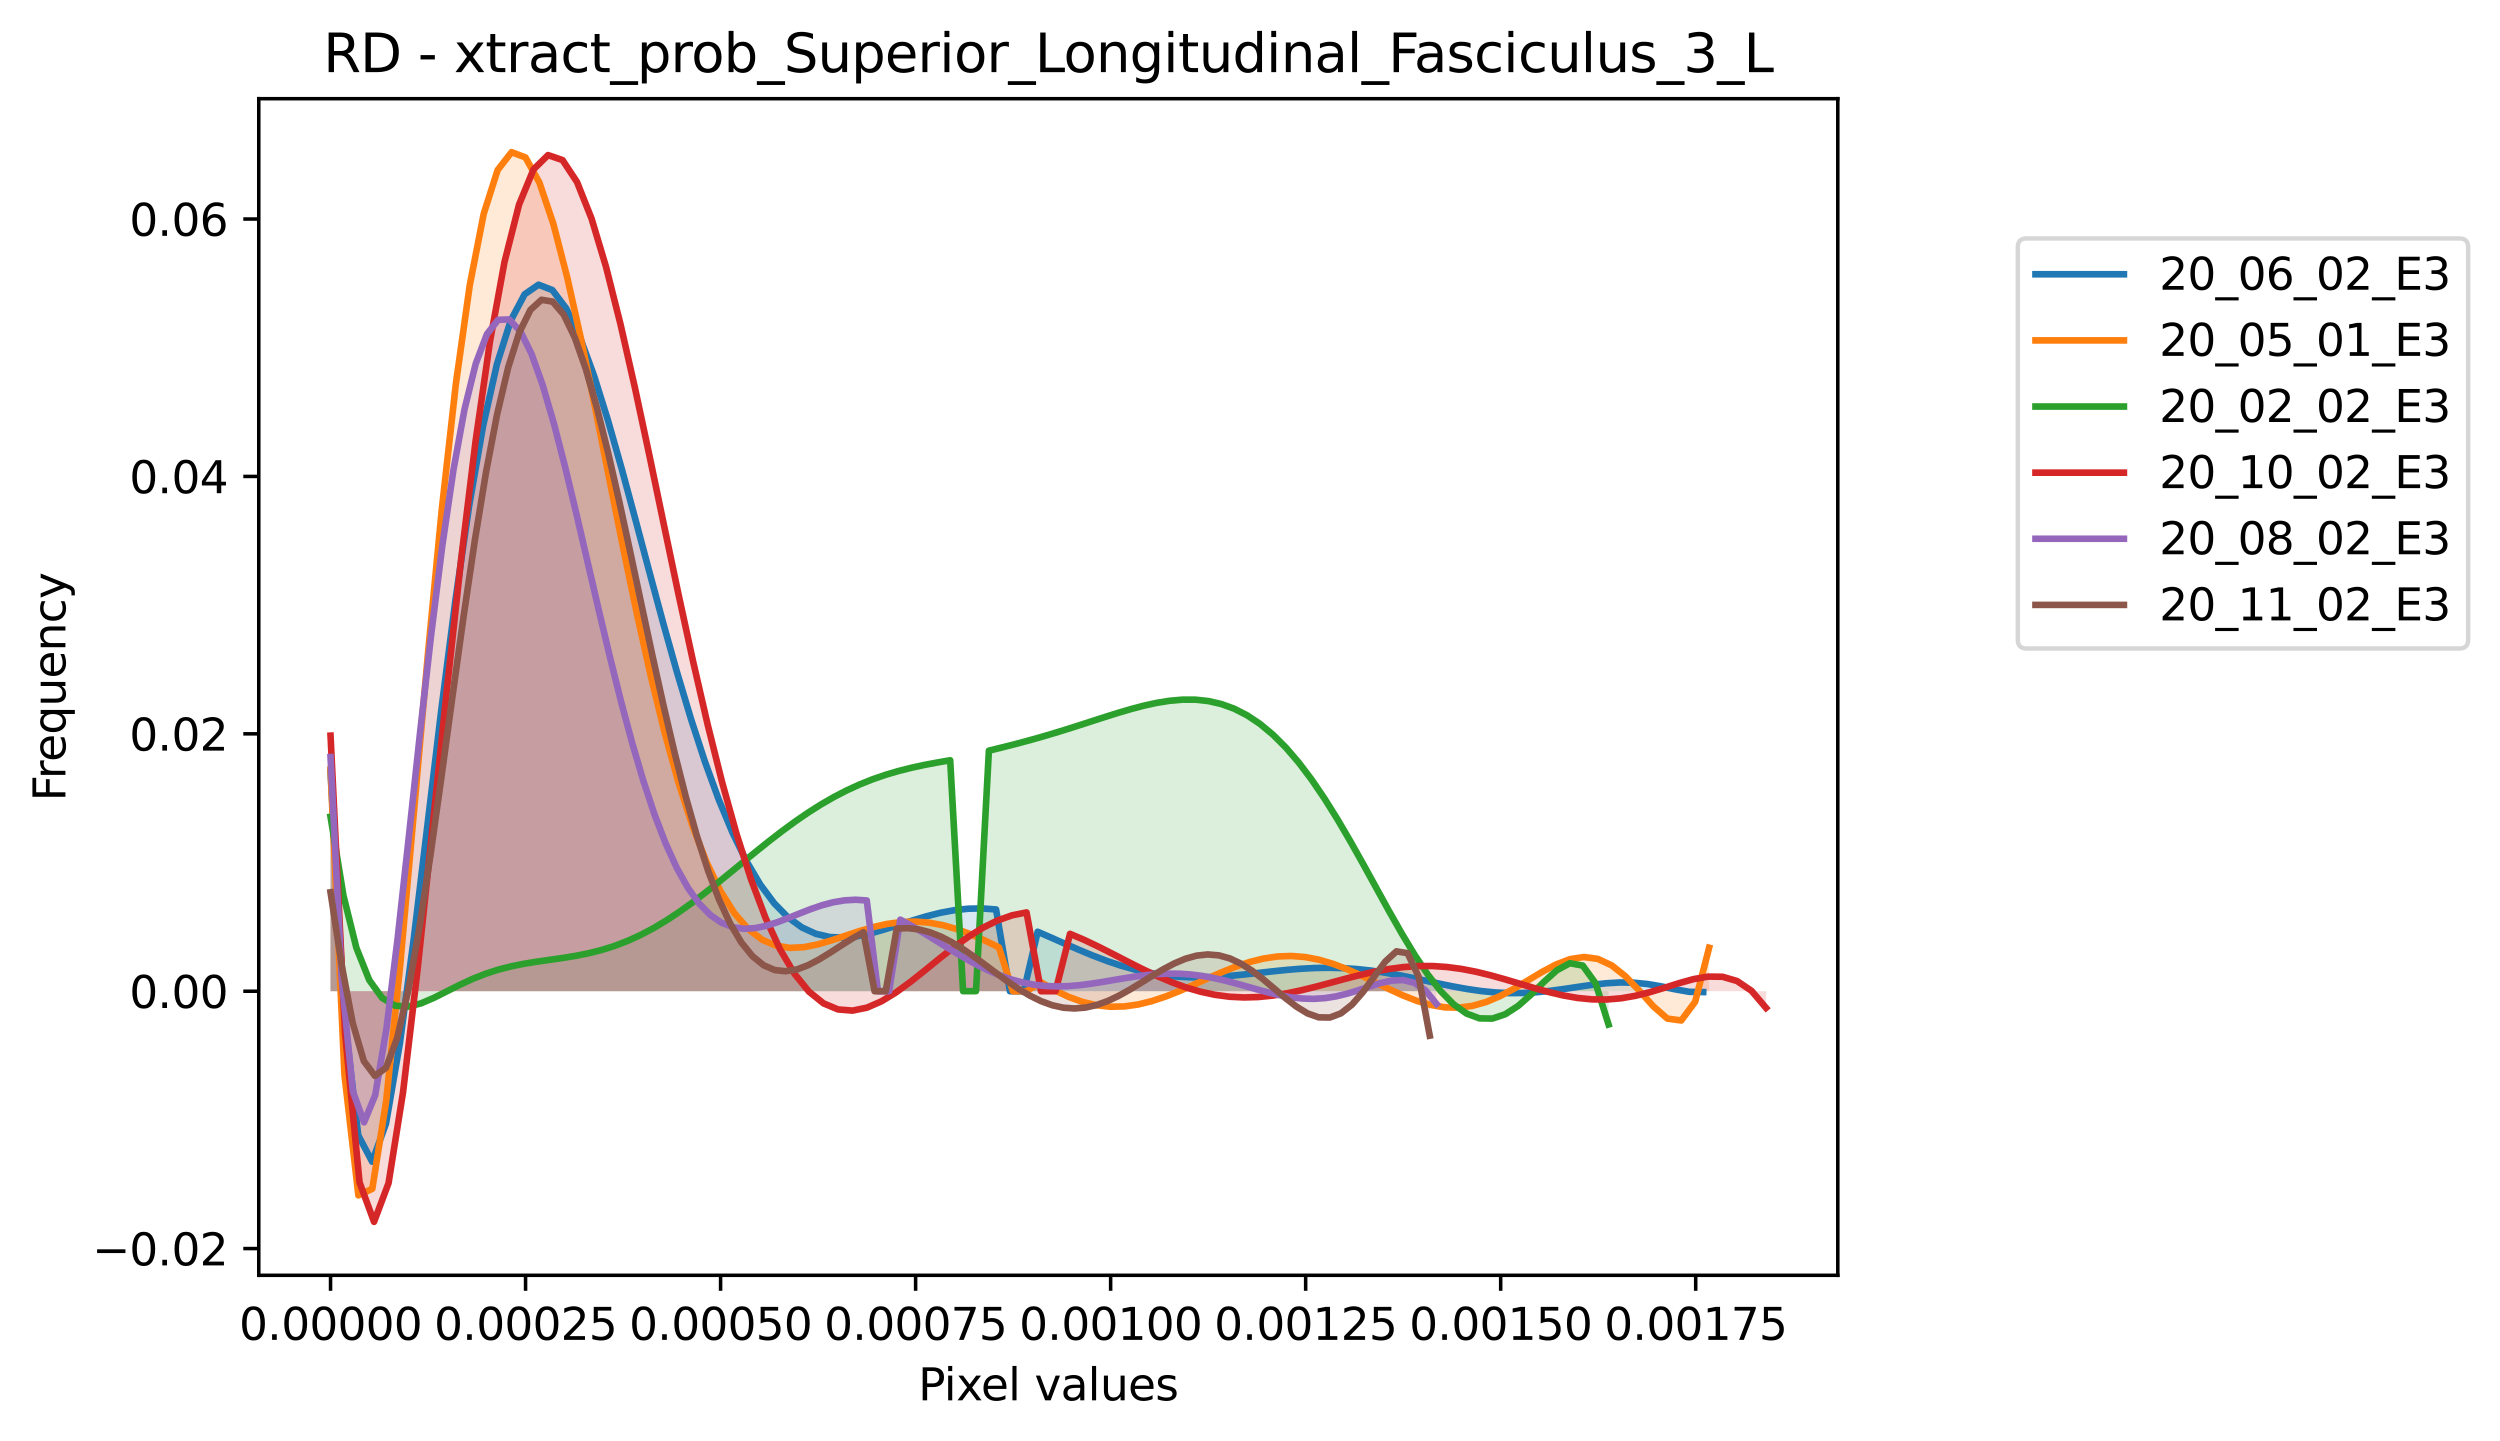 <?xml version="1.0" encoding="utf-8" standalone="no"?>
<!DOCTYPE svg PUBLIC "-//W3C//DTD SVG 1.1//EN"
  "http://www.w3.org/Graphics/SVG/1.1/DTD/svg11.dtd">
<svg xmlns:xlink="http://www.w3.org/1999/xlink" width="565.412pt" height="325.986pt" viewBox="0 0 565.412 325.986" xmlns="http://www.w3.org/2000/svg" version="1.1">
 <defs>
  <style type="text/css">*{stroke-linejoin: round; stroke-linecap: butt}</style>
 </defs>
 <g id="figure_1">
  <g id="patch_1">
   <path d="M 0 325.986 
L 565.412 325.986 
L 565.412 0 
L 0 0 
z
" style="fill: #ffffff"/>
  </g>
  <g id="axes_1">
   <g id="patch_2">
    <path d="M 58.523 288.43 
L 415.643 288.43 
L 415.643 22.318 
L 58.523 22.318 
z
" style="fill: #ffffff"/>
   </g>
   <g id="PolyCollection_1">
    <path d="M 74.756 174.552 
L 74.756 224.175 
L 77.892 224.175 
L 81.028 224.175 
L 84.164 224.175 
L 87.299 224.175 
L 90.435 224.175 
L 93.571 224.175 
L 96.707 224.175 
L 99.842 224.175 
L 102.978 224.175 
L 106.114 224.175 
L 109.25 224.175 
L 112.386 224.175 
L 115.521 224.175 
L 118.657 224.175 
L 121.793 224.175 
L 124.929 224.175 
L 128.064 224.175 
L 131.2 224.175 
L 134.336 224.175 
L 137.472 224.175 
L 140.608 224.175 
L 143.743 224.175 
L 146.879 224.175 
L 150.015 224.175 
L 153.151 224.175 
L 156.287 224.175 
L 159.422 224.175 
L 162.558 224.175 
L 165.694 224.175 
L 168.83 224.175 
L 171.965 224.175 
L 175.101 224.175 
L 178.237 224.175 
L 181.373 224.175 
L 184.509 224.175 
L 187.644 224.175 
L 190.78 224.175 
L 193.916 224.175 
L 197.052 224.175 
L 200.188 224.175 
L 203.323 224.175 
L 206.459 224.175 
L 209.595 224.175 
L 212.731 224.175 
L 215.866 224.175 
L 219.002 224.175 
L 222.138 224.175 
L 225.274 224.175 
L 228.41 224.175 
L 231.545 224.175 
L 234.681 224.175 
L 237.817 224.175 
L 240.953 224.175 
L 244.089 224.175 
L 247.224 224.175 
L 250.36 224.175 
L 253.496 224.175 
L 256.632 224.175 
L 259.767 224.175 
L 262.903 224.175 
L 266.039 224.175 
L 269.175 224.175 
L 272.311 224.175 
L 275.446 224.175 
L 278.582 224.175 
L 281.718 224.175 
L 284.854 224.175 
L 287.989 224.175 
L 291.125 224.175 
L 294.261 224.175 
L 297.397 224.175 
L 300.533 224.175 
L 303.668 224.175 
L 306.804 224.175 
L 309.94 224.175 
L 313.076 224.175 
L 316.212 224.175 
L 319.347 224.175 
L 322.483 224.175 
L 325.619 224.175 
L 328.755 224.175 
L 331.89 224.175 
L 335.026 224.175 
L 338.162 224.175 
L 341.298 224.175 
L 344.434 224.175 
L 347.569 224.175 
L 350.705 224.175 
L 353.841 224.175 
L 356.977 224.175 
L 360.113 224.175 
L 363.248 224.175 
L 366.384 224.175 
L 369.52 224.175 
L 372.656 224.175 
L 375.791 224.175 
L 378.927 224.175 
L 382.063 224.175 
L 385.199 224.175 
L 385.199 224.367 
L 385.199 224.367 
L 382.063 224.317 
L 378.927 223.762 
L 375.791 223.098 
L 372.656 222.558 
L 369.52 222.25 
L 366.384 222.2 
L 363.248 222.38 
L 360.113 222.732 
L 356.977 223.181 
L 353.841 223.652 
L 350.705 224.077 
L 347.569 224.401 
L 344.434 224.584 
L 341.298 224.605 
L 338.162 224.455 
L 335.026 224.144 
L 331.89 223.692 
L 328.755 223.128 
L 325.619 222.489 
L 322.483 221.814 
L 319.347 221.142 
L 316.212 220.51 
L 313.076 219.953 
L 309.94 219.495 
L 306.804 219.158 
L 303.668 218.95 
L 300.533 218.876 
L 297.397 218.928 
L 294.261 219.092 
L 291.125 219.347 
L 287.989 219.666 
L 284.854 220.016 
L 281.718 220.363 
L 278.582 220.671 
L 275.446 220.905 
L 272.311 221.033 
L 269.175 221.025 
L 266.039 220.859 
L 262.903 220.517 
L 259.767 219.99 
L 256.632 219.277 
L 253.496 218.386 
L 250.36 217.334 
L 247.224 216.144 
L 244.089 214.848 
L 240.953 213.484 
L 237.817 212.096 
L 234.681 210.73 
L 231.545 224.173 
L 228.41 224.174 
L 225.274 205.686 
L 222.138 205.457 
L 219.002 205.514 
L 215.866 205.847 
L 212.731 206.428 
L 209.595 207.216 
L 206.459 208.153 
L 203.323 209.165 
L 200.188 210.166 
L 197.052 211.056 
L 193.916 211.725 
L 190.78 212.053 
L 187.644 211.918 
L 184.509 211.193 
L 181.373 209.756 
L 178.237 207.491 
L 175.101 204.295 
L 171.965 200.081 
L 168.83 194.787 
L 165.694 188.378 
L 162.558 180.851 
L 159.422 172.245 
L 156.287 162.641 
L 153.151 152.169 
L 150.015 141.009 
L 146.879 129.396 
L 143.743 117.617 
L 140.608 106.014 
L 137.472 94.976 
L 134.336 84.938 
L 131.2 76.368 
L 128.064 69.758 
L 124.929 65.604 
L 121.793 64.389 
L 118.657 66.552 
L 115.521 72.459 
L 112.386 82.364 
L 109.25 96.363 
L 106.114 114.338 
L 102.978 135.894 
L 99.842 160.29 
L 96.707 186.348 
L 93.571 212.361 
L 90.435 235.985 
L 87.299 254.112 
L 84.164 262.733 
L 81.028 256.781 
L 77.892 229.961 
L 74.756 174.552 
z
" clip-path="url(#p5cfd889eb4)" style="fill: #1f77b4; fill-opacity: 0.167"/>
   </g>
   <g id="PolyCollection_2">
    <path d="M 74.756 174.061 
L 74.756 224.175 
L 77.906 224.175 
L 81.055 224.175 
L 84.204 224.175 
L 87.354 224.175 
L 90.503 224.175 
L 93.652 224.175 
L 96.802 224.175 
L 99.951 224.175 
L 103.1 224.175 
L 106.25 224.175 
L 109.399 224.175 
L 112.548 224.175 
L 115.698 224.175 
L 118.847 224.175 
L 121.996 224.175 
L 125.146 224.175 
L 128.295 224.175 
L 131.445 224.175 
L 134.594 224.175 
L 137.743 224.175 
L 140.893 224.175 
L 144.042 224.175 
L 147.191 224.175 
L 150.341 224.175 
L 153.49 224.175 
L 156.639 224.175 
L 159.789 224.175 
L 162.938 224.175 
L 166.087 224.175 
L 169.237 224.175 
L 172.386 224.175 
L 175.535 224.175 
L 178.685 224.175 
L 181.834 224.175 
L 184.984 224.175 
L 188.133 224.175 
L 191.282 224.175 
L 194.432 224.175 
L 197.581 224.175 
L 200.73 224.175 
L 203.88 224.175 
L 207.029 224.175 
L 210.178 224.175 
L 213.328 224.175 
L 216.477 224.175 
L 219.626 224.175 
L 222.776 224.175 
L 225.925 224.175 
L 229.075 224.175 
L 232.224 224.175 
L 235.373 224.175 
L 238.523 224.175 
L 241.672 224.175 
L 244.821 224.175 
L 247.971 224.175 
L 251.12 224.175 
L 254.269 224.175 
L 257.419 224.175 
L 260.568 224.175 
L 263.717 224.175 
L 266.867 224.175 
L 270.016 224.175 
L 273.165 224.175 
L 276.315 224.175 
L 279.464 224.175 
L 282.614 224.175 
L 285.763 224.175 
L 288.912 224.175 
L 292.062 224.175 
L 295.211 224.175 
L 298.36 224.175 
L 301.51 224.175 
L 304.659 224.175 
L 307.808 224.175 
L 310.958 224.175 
L 314.107 224.175 
L 317.256 224.175 
L 320.406 224.175 
L 323.555 224.175 
L 326.704 224.175 
L 329.854 224.175 
L 333.003 224.175 
L 336.153 224.175 
L 339.302 224.175 
L 342.451 224.175 
L 345.601 224.175 
L 348.75 224.175 
L 351.899 224.175 
L 355.049 224.175 
L 358.198 224.175 
L 361.347 224.175 
L 364.497 224.175 
L 367.646 224.175 
L 370.795 224.175 
L 373.945 224.175 
L 377.094 224.175 
L 380.243 224.175 
L 383.393 224.175 
L 386.542 224.175 
L 386.542 214.342 
L 386.542 214.342 
L 383.393 226.551 
L 380.243 230.794 
L 377.094 230.371 
L 373.945 227.614 
L 370.795 224.099 
L 367.646 220.818 
L 364.497 218.326 
L 361.347 216.861 
L 358.198 216.441 
L 355.049 216.939 
L 351.899 218.147 
L 348.75 219.819 
L 345.601 221.708 
L 342.451 223.587 
L 339.302 225.266 
L 336.153 226.602 
L 333.003 227.497 
L 329.854 227.905 
L 326.704 227.821 
L 323.555 227.28 
L 320.406 226.347 
L 317.256 225.108 
L 314.107 223.667 
L 310.958 222.131 
L 307.808 220.609 
L 304.659 219.201 
L 301.51 217.996 
L 298.36 217.064 
L 295.211 216.458 
L 292.062 216.208 
L 288.912 216.323 
L 285.763 216.79 
L 282.614 217.576 
L 279.464 218.63 
L 276.315 219.887 
L 273.165 221.272 
L 270.016 222.701 
L 266.867 224.088 
L 263.717 225.348 
L 260.568 226.402 
L 257.419 227.179 
L 254.269 227.622 
L 251.12 227.687 
L 247.971 227.349 
L 244.821 226.602 
L 241.672 225.457 
L 238.523 223.947 
L 235.373 222.122 
L 232.224 224.172 
L 229.075 224.173 
L 225.925 214.271 
L 222.776 212.72 
L 219.626 211.33 
L 216.477 210.161 
L 213.328 209.265 
L 210.178 208.682 
L 207.029 208.435 
L 203.88 208.529 
L 200.73 208.946 
L 197.581 209.646 
L 194.432 210.563 
L 191.282 211.606 
L 188.133 212.659 
L 184.984 213.581 
L 181.834 214.212 
L 178.685 214.375 
L 175.535 213.88 
L 172.386 212.533 
L 169.237 210.14 
L 166.087 206.521 
L 162.938 201.515 
L 159.789 194.994 
L 156.639 186.871 
L 153.49 177.117 
L 150.341 165.765 
L 147.191 152.928 
L 144.042 138.805 
L 140.893 123.692 
L 137.743 107.983 
L 134.594 92.178 
L 131.445 76.875 
L 128.295 62.77 
L 125.146 50.634 
L 121.996 41.297 
L 118.847 35.613 
L 115.698 34.414 
L 112.548 38.459 
L 109.399 48.356 
L 106.25 64.472 
L 103.1 86.824 
L 99.951 114.943 
L 96.802 147.714 
L 93.652 183.187 
L 90.503 218.355 
L 87.354 248.892 
L 84.204 268.857 
L 81.055 270.347 
L 77.906 243.103 
L 74.756 174.061 
z
" clip-path="url(#p5cfd889eb4)" style="fill: #ff7f0e; fill-opacity: 0.167"/>
   </g>
   <g id="PolyCollection_3">
    <path d="M 74.756 184.725 
L 74.756 224.175 
L 77.676 224.175 
L 80.595 224.175 
L 83.515 224.175 
L 86.435 224.175 
L 89.354 224.175 
L 92.274 224.175 
L 95.193 224.175 
L 98.113 224.175 
L 101.033 224.175 
L 103.952 224.175 
L 106.872 224.175 
L 109.791 224.175 
L 112.711 224.175 
L 115.63 224.175 
L 118.55 224.175 
L 121.47 224.175 
L 124.389 224.175 
L 127.309 224.175 
L 130.228 224.175 
L 133.148 224.175 
L 136.068 224.175 
L 138.987 224.175 
L 141.907 224.175 
L 144.826 224.175 
L 147.746 224.175 
L 150.666 224.175 
L 153.585 224.175 
L 156.505 224.175 
L 159.424 224.175 
L 162.344 224.175 
L 165.264 224.175 
L 168.183 224.175 
L 171.103 224.175 
L 174.022 224.175 
L 176.942 224.175 
L 179.862 224.175 
L 182.781 224.175 
L 185.701 224.175 
L 188.62 224.175 
L 191.54 224.175 
L 194.46 224.175 
L 197.379 224.175 
L 200.299 224.175 
L 203.218 224.175 
L 206.138 224.175 
L 209.057 224.175 
L 211.977 224.175 
L 214.897 224.175 
L 217.816 224.175 
L 220.736 224.175 
L 223.655 224.175 
L 226.575 224.175 
L 229.495 224.175 
L 232.414 224.175 
L 235.334 224.175 
L 238.253 224.175 
L 241.173 224.175 
L 244.093 224.175 
L 247.012 224.175 
L 249.932 224.175 
L 252.851 224.175 
L 255.771 224.175 
L 258.691 224.175 
L 261.61 224.175 
L 264.53 224.175 
L 267.449 224.175 
L 270.369 224.175 
L 273.289 224.175 
L 276.208 224.175 
L 279.128 224.175 
L 282.047 224.175 
L 284.967 224.175 
L 287.887 224.175 
L 290.806 224.175 
L 293.726 224.175 
L 296.645 224.175 
L 299.565 224.175 
L 302.484 224.175 
L 305.404 224.175 
L 308.324 224.175 
L 311.243 224.175 
L 314.163 224.175 
L 317.082 224.175 
L 320.002 224.175 
L 322.922 224.175 
L 325.841 224.175 
L 328.761 224.175 
L 331.68 224.175 
L 334.6 224.175 
L 337.52 224.175 
L 340.439 224.175 
L 343.359 224.175 
L 346.278 224.175 
L 349.198 224.175 
L 352.118 224.175 
L 355.037 224.175 
L 357.957 224.175 
L 360.876 224.175 
L 363.796 224.175 
L 363.796 231.698 
L 363.796 231.698 
L 360.876 222.4 
L 357.957 218.377 
L 355.037 217.849 
L 352.118 219.427 
L 349.198 222.049 
L 346.278 224.927 
L 343.359 227.499 
L 340.439 229.387 
L 337.52 230.365 
L 334.6 230.319 
L 331.68 229.231 
L 328.761 227.149 
L 325.841 224.168 
L 322.922 220.418 
L 320.002 216.047 
L 317.082 211.213 
L 314.163 206.074 
L 311.243 200.78 
L 308.324 195.471 
L 305.404 190.272 
L 302.484 185.291 
L 299.565 180.618 
L 296.645 176.323 
L 293.726 172.459 
L 290.806 169.061 
L 287.887 166.147 
L 284.967 163.72 
L 282.047 161.773 
L 279.128 160.283 
L 276.208 159.224 
L 273.289 158.557 
L 270.369 158.242 
L 267.449 158.235 
L 264.53 158.49 
L 261.61 158.96 
L 258.691 159.601 
L 255.771 160.371 
L 252.851 161.231 
L 249.932 162.148 
L 247.012 163.09 
L 244.093 164.035 
L 241.173 164.963 
L 238.253 165.861 
L 235.334 166.72 
L 232.414 167.538 
L 229.495 168.314 
L 226.575 169.056 
L 223.655 169.771 
L 220.736 224.164 
L 217.816 224.164 
L 214.897 171.949 
L 211.977 172.452 
L 209.057 173.005 
L 206.138 173.637 
L 203.218 174.372 
L 200.299 175.232 
L 197.379 176.237 
L 194.46 177.402 
L 191.54 178.736 
L 188.62 180.245 
L 185.701 181.928 
L 182.781 183.776 
L 179.862 185.779 
L 176.942 187.916 
L 174.022 190.165 
L 171.103 192.496 
L 168.183 194.877 
L 165.264 197.274 
L 162.344 199.648 
L 159.424 201.962 
L 156.505 204.18 
L 153.585 206.269 
L 150.666 208.197 
L 147.746 209.94 
L 144.826 211.482 
L 141.907 212.812 
L 138.987 213.93 
L 136.068 214.848 
L 133.148 215.585 
L 130.228 216.172 
L 127.309 216.651 
L 124.389 217.071 
L 121.47 217.488 
L 118.55 217.96 
L 115.63 218.545 
L 112.711 219.292 
L 109.791 220.238 
L 106.872 221.396 
L 103.952 222.744 
L 101.033 224.216 
L 98.113 225.683 
L 95.193 226.936 
L 92.274 227.67 
L 89.354 227.452 
L 86.435 225.703 
L 83.515 221.662 
L 80.595 214.354 
L 77.676 202.55 
L 74.756 184.725 
z
" clip-path="url(#p5cfd889eb4)" style="fill: #2ca02c; fill-opacity: 0.167"/>
   </g>
   <g id="PolyCollection_4">
    <path d="M 74.756 166.378 
L 74.756 224.175 
L 78.036 224.175 
L 81.315 224.175 
L 84.594 224.175 
L 87.874 224.175 
L 91.153 224.175 
L 94.432 224.175 
L 97.712 224.175 
L 100.991 224.175 
L 104.27 224.175 
L 107.55 224.175 
L 110.829 224.175 
L 114.108 224.175 
L 117.388 224.175 
L 120.667 224.175 
L 123.946 224.175 
L 127.226 224.175 
L 130.505 224.175 
L 133.784 224.175 
L 137.064 224.175 
L 140.343 224.175 
L 143.622 224.175 
L 146.902 224.175 
L 150.181 224.175 
L 153.46 224.175 
L 156.74 224.175 
L 160.019 224.175 
L 163.298 224.175 
L 166.578 224.175 
L 169.857 224.175 
L 173.136 224.175 
L 176.416 224.175 
L 179.695 224.175 
L 182.974 224.175 
L 186.254 224.175 
L 189.533 224.175 
L 192.812 224.175 
L 196.092 224.175 
L 199.371 224.175 
L 202.65 224.175 
L 205.93 224.175 
L 209.209 224.175 
L 212.488 224.175 
L 215.768 224.175 
L 219.047 224.175 
L 222.326 224.175 
L 225.606 224.175 
L 228.885 224.175 
L 232.164 224.175 
L 235.444 224.175 
L 238.723 224.175 
L 242.002 224.175 
L 245.282 224.175 
L 248.561 224.175 
L 251.84 224.175 
L 255.12 224.175 
L 258.399 224.175 
L 261.678 224.175 
L 264.958 224.175 
L 268.237 224.175 
L 271.516 224.175 
L 274.796 224.175 
L 278.075 224.175 
L 281.355 224.175 
L 284.634 224.175 
L 287.913 224.175 
L 291.193 224.175 
L 294.472 224.175 
L 297.751 224.175 
L 301.031 224.175 
L 304.31 224.175 
L 307.589 224.175 
L 310.869 224.175 
L 314.148 224.175 
L 317.427 224.175 
L 320.707 224.175 
L 323.986 224.175 
L 327.265 224.175 
L 330.545 224.175 
L 333.824 224.175 
L 337.103 224.175 
L 340.383 224.175 
L 343.662 224.175 
L 346.941 224.175 
L 350.221 224.175 
L 353.5 224.175 
L 356.779 224.175 
L 360.059 224.175 
L 363.338 224.175 
L 366.617 224.175 
L 369.897 224.175 
L 373.176 224.175 
L 376.455 224.175 
L 379.735 224.175 
L 383.014 224.175 
L 386.293 224.175 
L 389.573 224.175 
L 392.852 224.175 
L 396.131 224.175 
L 399.411 224.175 
L 399.411 227.943 
L 399.411 227.943 
L 396.131 224.088 
L 392.852 221.868 
L 389.573 220.911 
L 386.293 220.873 
L 383.014 221.443 
L 379.735 222.358 
L 376.455 223.397 
L 373.176 224.389 
L 369.897 225.212 
L 366.617 225.782 
L 363.338 226.055 
L 360.059 226.023 
L 356.779 225.701 
L 353.5 225.127 
L 350.221 224.354 
L 346.941 223.446 
L 343.662 222.469 
L 340.383 221.491 
L 337.103 220.574 
L 333.824 219.775 
L 330.545 219.14 
L 327.265 218.702 
L 323.986 218.483 
L 320.707 218.49 
L 317.427 218.719 
L 314.148 219.153 
L 310.869 219.763 
L 307.589 220.512 
L 304.31 221.354 
L 301.031 222.239 
L 297.751 223.114 
L 294.472 223.927 
L 291.193 224.624 
L 287.913 225.16 
L 284.634 225.492 
L 281.355 225.589 
L 278.075 225.427 
L 274.796 224.994 
L 271.516 224.29 
L 268.237 223.327 
L 264.958 222.128 
L 261.678 220.729 
L 258.399 219.174 
L 255.12 217.52 
L 251.84 215.828 
L 248.561 214.166 
L 245.282 212.601 
L 242.002 211.206 
L 238.723 224.175 
L 235.444 224.177 
L 232.164 206.358 
L 228.885 207.015 
L 225.606 208.175 
L 222.326 209.802 
L 219.047 211.837 
L 215.768 214.195 
L 212.488 216.772 
L 209.209 219.441 
L 205.93 222.054 
L 202.65 224.45 
L 199.371 226.456 
L 196.092 227.888 
L 192.812 228.564 
L 189.533 228.3 
L 186.254 226.926 
L 182.974 224.286 
L 179.695 220.246 
L 176.416 214.703 
L 173.136 207.589 
L 169.857 198.883 
L 166.578 188.611 
L 163.298 176.856 
L 160.019 163.762 
L 156.74 149.536 
L 153.46 134.453 
L 150.181 118.855 
L 146.902 103.151 
L 143.622 87.811 
L 140.343 73.359 
L 137.064 60.366 
L 133.784 49.434 
L 130.505 41.178 
L 127.226 36.203 
L 123.946 35.08 
L 120.667 38.307 
L 117.388 46.273 
L 114.108 59.214 
L 110.829 77.151 
L 107.55 99.836 
L 104.27 126.678 
L 100.991 156.662 
L 97.712 188.263 
L 94.432 219.338 
L 91.153 247.02 
L 87.874 267.589 
L 84.594 276.334 
L 81.315 267.404 
L 78.036 233.637 
L 74.756 166.378 
z
" clip-path="url(#p5cfd889eb4)" style="fill: #d62728; fill-opacity: 0.167"/>
   </g>
   <g id="PolyCollection_5">
    <path d="M 74.756 171.217 
L 74.756 224.175 
L 77.283 224.175 
L 79.809 224.175 
L 82.336 224.175 
L 84.862 224.175 
L 87.389 224.175 
L 89.915 224.175 
L 92.442 224.175 
L 94.968 224.175 
L 97.495 224.175 
L 100.021 224.175 
L 102.548 224.175 
L 105.074 224.175 
L 107.601 224.175 
L 110.127 224.175 
L 112.654 224.175 
L 115.181 224.175 
L 117.707 224.175 
L 120.234 224.175 
L 122.76 224.175 
L 125.287 224.175 
L 127.813 224.175 
L 130.34 224.175 
L 132.866 224.175 
L 135.393 224.175 
L 137.919 224.175 
L 140.446 224.175 
L 142.972 224.175 
L 145.499 224.175 
L 148.025 224.175 
L 150.552 224.175 
L 153.078 224.175 
L 155.605 224.175 
L 158.131 224.175 
L 160.658 224.175 
L 163.184 224.175 
L 165.711 224.175 
L 168.237 224.175 
L 170.764 224.175 
L 173.29 224.175 
L 175.817 224.175 
L 178.344 224.175 
L 180.87 224.175 
L 183.397 224.175 
L 185.923 224.175 
L 188.45 224.175 
L 190.976 224.175 
L 193.503 224.175 
L 196.029 224.175 
L 198.556 224.175 
L 201.082 224.175 
L 203.609 224.175 
L 206.135 224.175 
L 208.662 224.175 
L 211.188 224.175 
L 213.715 224.175 
L 216.241 224.175 
L 218.768 224.175 
L 221.294 224.175 
L 223.821 224.175 
L 226.347 224.175 
L 228.874 224.175 
L 231.4 224.175 
L 233.927 224.175 
L 236.454 224.175 
L 238.98 224.175 
L 241.507 224.175 
L 244.033 224.175 
L 246.56 224.175 
L 249.086 224.175 
L 251.613 224.175 
L 254.139 224.175 
L 256.666 224.175 
L 259.192 224.175 
L 261.719 224.175 
L 264.245 224.175 
L 266.772 224.175 
L 269.298 224.175 
L 271.825 224.175 
L 274.351 224.175 
L 276.878 224.175 
L 279.404 224.175 
L 281.931 224.175 
L 284.457 224.175 
L 286.984 224.175 
L 289.51 224.175 
L 292.037 224.175 
L 294.564 224.175 
L 297.09 224.175 
L 299.617 224.175 
L 302.143 224.175 
L 304.67 224.175 
L 307.196 224.175 
L 309.723 224.175 
L 312.249 224.175 
L 314.776 224.175 
L 317.302 224.175 
L 319.829 224.175 
L 322.355 224.175 
L 324.882 224.175 
L 324.882 227.048 
L 324.882 227.048 
L 322.355 223.93 
L 319.829 222.261 
L 317.302 221.651 
L 314.776 221.767 
L 312.249 222.333 
L 309.723 223.126 
L 307.196 223.971 
L 304.67 224.741 
L 302.143 225.351 
L 299.617 225.747 
L 297.09 225.908 
L 294.564 225.836 
L 292.037 225.552 
L 289.51 225.091 
L 286.984 224.495 
L 284.457 223.813 
L 281.931 223.094 
L 279.404 222.385 
L 276.878 221.729 
L 274.351 221.161 
L 271.825 220.71 
L 269.298 220.394 
L 266.772 220.223 
L 264.245 220.197 
L 261.719 220.308 
L 259.192 220.54 
L 256.666 220.868 
L 254.139 221.263 
L 251.613 221.693 
L 249.086 222.121 
L 246.56 222.51 
L 244.033 222.824 
L 241.507 223.029 
L 238.98 223.095 
L 236.454 222.996 
L 233.927 222.713 
L 231.4 222.234 
L 228.874 221.554 
L 226.347 220.676 
L 223.821 219.613 
L 221.294 218.383 
L 218.768 217.012 
L 216.241 215.535 
L 213.715 213.989 
L 211.188 212.416 
L 208.662 210.863 
L 206.135 209.375 
L 203.609 207.997 
L 201.082 224.173 
L 198.556 224.174 
L 196.029 203.65 
L 193.503 203.488 
L 190.976 203.631 
L 188.45 204.057 
L 185.923 204.728 
L 183.397 205.59 
L 180.87 206.576 
L 178.344 207.601 
L 175.817 208.571 
L 173.29 209.38 
L 170.764 209.915 
L 168.237 210.058 
L 165.711 209.687 
L 163.184 208.686 
L 160.658 206.942 
L 158.131 204.354 
L 155.605 200.838 
L 153.078 196.328 
L 150.552 190.784 
L 148.025 184.197 
L 145.499 176.592 
L 142.972 168.03 
L 140.446 158.617 
L 137.919 148.503 
L 135.393 137.882 
L 132.866 126.996 
L 130.34 116.135 
L 127.813 105.629 
L 125.287 95.848 
L 122.76 87.193 
L 120.234 80.087 
L 117.707 74.963 
L 115.181 72.244 
L 112.654 72.331 
L 110.127 75.571 
L 107.601 82.234 
L 105.074 92.474 
L 102.548 106.297 
L 100.021 123.511 
L 97.495 143.672 
L 94.968 166.03 
L 92.442 189.462 
L 89.915 212.391 
L 87.389 232.71 
L 84.862 247.68 
L 82.336 253.832 
L 79.809 246.852 
L 77.283 221.448 
L 74.756 171.217 
z
" clip-path="url(#p5cfd889eb4)" style="fill: #9467bd; fill-opacity: 0.167"/>
   </g>
   <g id="PolyCollection_6">
    <path d="M 74.756 201.804 
L 74.756 224.175 
L 77.267 224.175 
L 79.778 224.175 
L 82.29 224.175 
L 84.801 224.175 
L 87.312 224.175 
L 89.823 224.175 
L 92.334 224.175 
L 94.845 224.175 
L 97.356 224.175 
L 99.867 224.175 
L 102.379 224.175 
L 104.89 224.175 
L 107.401 224.175 
L 109.912 224.175 
L 112.423 224.175 
L 114.934 224.175 
L 117.445 224.175 
L 119.957 224.175 
L 122.468 224.175 
L 124.979 224.175 
L 127.49 224.175 
L 130.001 224.175 
L 132.512 224.175 
L 135.023 224.175 
L 137.534 224.175 
L 140.046 224.175 
L 142.557 224.175 
L 145.068 224.175 
L 147.579 224.175 
L 150.09 224.175 
L 152.601 224.175 
L 155.112 224.175 
L 157.624 224.175 
L 160.135 224.175 
L 162.646 224.175 
L 165.157 224.175 
L 167.668 224.175 
L 170.179 224.175 
L 172.69 224.175 
L 175.201 224.175 
L 177.713 224.175 
L 180.224 224.175 
L 182.735 224.175 
L 185.246 224.175 
L 187.757 224.175 
L 190.268 224.175 
L 192.779 224.175 
L 195.291 224.175 
L 197.802 224.175 
L 200.313 224.175 
L 202.824 224.175 
L 205.335 224.175 
L 207.846 224.175 
L 210.357 224.175 
L 212.868 224.175 
L 215.38 224.175 
L 217.891 224.175 
L 220.402 224.175 
L 222.913 224.175 
L 225.424 224.175 
L 227.935 224.175 
L 230.446 224.175 
L 232.957 224.175 
L 235.469 224.175 
L 237.98 224.175 
L 240.491 224.175 
L 243.002 224.175 
L 245.513 224.175 
L 248.024 224.175 
L 250.535 224.175 
L 253.047 224.175 
L 255.558 224.175 
L 258.069 224.175 
L 260.58 224.175 
L 263.091 224.175 
L 265.602 224.175 
L 268.113 224.175 
L 270.624 224.175 
L 273.136 224.175 
L 275.647 224.175 
L 278.158 224.175 
L 280.669 224.175 
L 283.18 224.175 
L 285.691 224.175 
L 288.202 224.175 
L 290.714 224.175 
L 293.225 224.175 
L 295.736 224.175 
L 298.247 224.175 
L 300.758 224.175 
L 303.269 224.175 
L 305.78 224.175 
L 308.291 224.175 
L 310.803 224.175 
L 313.314 224.175 
L 315.825 224.175 
L 318.336 224.175 
L 320.847 224.175 
L 323.358 224.175 
L 323.358 234.234 
L 323.358 234.234 
L 320.847 220.901 
L 318.336 215.568 
L 315.825 215.165 
L 313.314 217.451 
L 310.803 220.853 
L 308.291 224.321 
L 305.78 227.21 
L 303.269 229.184 
L 300.758 230.129 
L 298.247 230.087 
L 295.736 229.202 
L 293.225 227.675 
L 290.714 225.732 
L 288.202 223.597 
L 285.691 221.477 
L 283.18 219.547 
L 280.669 217.945 
L 278.158 216.766 
L 275.647 216.066 
L 273.136 215.861 
L 270.624 216.131 
L 268.113 216.83 
L 265.602 217.886 
L 263.091 219.211 
L 260.58 220.706 
L 258.069 222.269 
L 255.558 223.799 
L 253.047 225.201 
L 250.535 226.391 
L 248.024 227.3 
L 245.513 227.875 
L 243.002 228.081 
L 240.491 227.904 
L 237.98 227.347 
L 235.469 226.433 
L 232.957 225.2 
L 230.446 223.7 
L 227.935 221.999 
L 225.424 220.171 
L 222.913 218.293 
L 220.402 216.447 
L 217.891 214.712 
L 215.38 213.161 
L 212.868 211.859 
L 210.357 210.86 
L 207.846 210.204 
L 205.335 209.913 
L 202.824 209.993 
L 200.313 224.176 
L 197.802 224.176 
L 195.291 210.834 
L 192.779 212.24 
L 190.268 213.816 
L 187.757 215.444 
L 185.246 216.99 
L 182.735 218.31 
L 180.224 219.251 
L 177.713 219.661 
L 175.201 219.39 
L 172.69 218.295 
L 170.179 216.251 
L 167.668 213.152 
L 165.157 208.918 
L 162.646 203.503 
L 160.135 196.893 
L 157.624 189.115 
L 155.112 180.24 
L 152.601 170.381 
L 150.09 159.698 
L 147.579 148.394 
L 145.068 136.713 
L 142.557 124.938 
L 140.046 113.384 
L 137.534 102.391 
L 135.023 92.314 
L 132.512 83.515 
L 130.001 76.348 
L 127.49 71.148 
L 124.979 68.216 
L 122.468 67.801 
L 119.957 70.09 
L 117.445 75.188 
L 114.934 83.102 
L 112.423 93.735 
L 109.912 106.868 
L 107.401 122.153 
L 104.89 139.113 
L 102.379 157.141 
L 99.867 175.506 
L 97.356 193.378 
L 94.845 209.844 
L 92.334 223.958 
L 89.823 234.784 
L 87.312 241.47 
L 84.801 243.337 
L 82.29 239.984 
L 79.778 231.425 
L 77.267 218.246 
L 74.756 201.804 
z
" clip-path="url(#p5cfd889eb4)" style="fill: #8c564b; fill-opacity: 0.167"/>
   </g>
   <g id="matplotlib.axis_1">
    <g id="xtick_1">
     <g id="line2d_1">
      <defs>
       <path id="m037339473b" d="M 0 0 
L 0 3.5 
" style="stroke: #000000; stroke-width: 0.8"/>
      </defs>
      <g>
       <use xlink:href="#m037339473b" x="74.756" y="288.43" style="stroke: #000000; stroke-width: 0.8"/>
      </g>
     </g>
     <g id="text_1">
      <!-- 0.00000 -->
      <g transform="translate(54.08 303.029) scale(0.1 -0.1)">
       <defs>
        <path id="DejaVuSans-30" d="M 2034 4250 
Q 1547 4250 1301 3770 
Q 1056 3291 1056 2328 
Q 1056 1369 1301 889 
Q 1547 409 2034 409 
Q 2525 409 2770 889 
Q 3016 1369 3016 2328 
Q 3016 3291 2770 3770 
Q 2525 4250 2034 4250 
z
M 2034 4750 
Q 2819 4750 3233 4129 
Q 3647 3509 3647 2328 
Q 3647 1150 3233 529 
Q 2819 -91 2034 -91 
Q 1250 -91 836 529 
Q 422 1150 422 2328 
Q 422 3509 836 4129 
Q 1250 4750 2034 4750 
z
" transform="scale(0.016)"/>
        <path id="DejaVuSans-2e" d="M 684 794 
L 1344 794 
L 1344 0 
L 684 0 
L 684 794 
z
" transform="scale(0.016)"/>
       </defs>
       <use xlink:href="#DejaVuSans-30"/>
       <use xlink:href="#DejaVuSans-2e" x="63.623"/>
       <use xlink:href="#DejaVuSans-30" x="95.41"/>
       <use xlink:href="#DejaVuSans-30" x="159.033"/>
       <use xlink:href="#DejaVuSans-30" x="222.656"/>
       <use xlink:href="#DejaVuSans-30" x="286.279"/>
       <use xlink:href="#DejaVuSans-30" x="349.902"/>
      </g>
     </g>
    </g>
    <g id="xtick_2">
     <g id="line2d_2">
      <g>
       <use xlink:href="#m037339473b" x="118.864" y="288.43" style="stroke: #000000; stroke-width: 0.8"/>
      </g>
     </g>
     <g id="text_2">
      <!-- 0.00025 -->
      <g transform="translate(98.187 303.029) scale(0.1 -0.1)">
       <defs>
        <path id="DejaVuSans-32" d="M 1228 531 
L 3431 531 
L 3431 0 
L 469 0 
L 469 531 
Q 828 903 1448 1529 
Q 2069 2156 2228 2338 
Q 2531 2678 2651 2914 
Q 2772 3150 2772 3378 
Q 2772 3750 2511 3984 
Q 2250 4219 1831 4219 
Q 1534 4219 1204 4116 
Q 875 4013 500 3803 
L 500 4441 
Q 881 4594 1212 4672 
Q 1544 4750 1819 4750 
Q 2544 4750 2975 4387 
Q 3406 4025 3406 3419 
Q 3406 3131 3298 2873 
Q 3191 2616 2906 2266 
Q 2828 2175 2409 1742 
Q 1991 1309 1228 531 
z
" transform="scale(0.016)"/>
        <path id="DejaVuSans-35" d="M 691 4666 
L 3169 4666 
L 3169 4134 
L 1269 4134 
L 1269 2991 
Q 1406 3038 1543 3061 
Q 1681 3084 1819 3084 
Q 2600 3084 3056 2656 
Q 3513 2228 3513 1497 
Q 3513 744 3044 326 
Q 2575 -91 1722 -91 
Q 1428 -91 1123 -41 
Q 819 9 494 109 
L 494 744 
Q 775 591 1075 516 
Q 1375 441 1709 441 
Q 2250 441 2565 725 
Q 2881 1009 2881 1497 
Q 2881 1984 2565 2268 
Q 2250 2553 1709 2553 
Q 1456 2553 1204 2497 
Q 953 2441 691 2322 
L 691 4666 
z
" transform="scale(0.016)"/>
       </defs>
       <use xlink:href="#DejaVuSans-30"/>
       <use xlink:href="#DejaVuSans-2e" x="63.623"/>
       <use xlink:href="#DejaVuSans-30" x="95.41"/>
       <use xlink:href="#DejaVuSans-30" x="159.033"/>
       <use xlink:href="#DejaVuSans-30" x="222.656"/>
       <use xlink:href="#DejaVuSans-32" x="286.279"/>
       <use xlink:href="#DejaVuSans-35" x="349.902"/>
      </g>
     </g>
    </g>
    <g id="xtick_3">
     <g id="line2d_3">
      <g>
       <use xlink:href="#m037339473b" x="162.971" y="288.43" style="stroke: #000000; stroke-width: 0.8"/>
      </g>
     </g>
     <g id="text_3">
      <!-- 0.00050 -->
      <g transform="translate(142.295 303.029) scale(0.1 -0.1)">
       <use xlink:href="#DejaVuSans-30"/>
       <use xlink:href="#DejaVuSans-2e" x="63.623"/>
       <use xlink:href="#DejaVuSans-30" x="95.41"/>
       <use xlink:href="#DejaVuSans-30" x="159.033"/>
       <use xlink:href="#DejaVuSans-30" x="222.656"/>
       <use xlink:href="#DejaVuSans-35" x="286.279"/>
       <use xlink:href="#DejaVuSans-30" x="349.902"/>
      </g>
     </g>
    </g>
    <g id="xtick_4">
     <g id="line2d_4">
      <g>
       <use xlink:href="#m037339473b" x="207.079" y="288.43" style="stroke: #000000; stroke-width: 0.8"/>
      </g>
     </g>
     <g id="text_4">
      <!-- 0.00075 -->
      <g transform="translate(186.402 303.029) scale(0.1 -0.1)">
       <defs>
        <path id="DejaVuSans-37" d="M 525 4666 
L 3525 4666 
L 3525 4397 
L 1831 0 
L 1172 0 
L 2766 4134 
L 525 4134 
L 525 4666 
z
" transform="scale(0.016)"/>
       </defs>
       <use xlink:href="#DejaVuSans-30"/>
       <use xlink:href="#DejaVuSans-2e" x="63.623"/>
       <use xlink:href="#DejaVuSans-30" x="95.41"/>
       <use xlink:href="#DejaVuSans-30" x="159.033"/>
       <use xlink:href="#DejaVuSans-30" x="222.656"/>
       <use xlink:href="#DejaVuSans-37" x="286.279"/>
       <use xlink:href="#DejaVuSans-35" x="349.902"/>
      </g>
     </g>
    </g>
    <g id="xtick_5">
     <g id="line2d_5">
      <g>
       <use xlink:href="#m037339473b" x="251.186" y="288.43" style="stroke: #000000; stroke-width: 0.8"/>
      </g>
     </g>
     <g id="text_5">
      <!-- 0.00100 -->
      <g transform="translate(230.51 303.029) scale(0.1 -0.1)">
       <defs>
        <path id="DejaVuSans-31" d="M 794 531 
L 1825 531 
L 1825 4091 
L 703 3866 
L 703 4441 
L 1819 4666 
L 2450 4666 
L 2450 531 
L 3481 531 
L 3481 0 
L 794 0 
L 794 531 
z
" transform="scale(0.016)"/>
       </defs>
       <use xlink:href="#DejaVuSans-30"/>
       <use xlink:href="#DejaVuSans-2e" x="63.623"/>
       <use xlink:href="#DejaVuSans-30" x="95.41"/>
       <use xlink:href="#DejaVuSans-30" x="159.033"/>
       <use xlink:href="#DejaVuSans-31" x="222.656"/>
       <use xlink:href="#DejaVuSans-30" x="286.279"/>
       <use xlink:href="#DejaVuSans-30" x="349.902"/>
      </g>
     </g>
    </g>
    <g id="xtick_6">
     <g id="line2d_6">
      <g>
       <use xlink:href="#m037339473b" x="295.294" y="288.43" style="stroke: #000000; stroke-width: 0.8"/>
      </g>
     </g>
     <g id="text_6">
      <!-- 0.00125 -->
      <g transform="translate(274.617 303.029) scale(0.1 -0.1)">
       <use xlink:href="#DejaVuSans-30"/>
       <use xlink:href="#DejaVuSans-2e" x="63.623"/>
       <use xlink:href="#DejaVuSans-30" x="95.41"/>
       <use xlink:href="#DejaVuSans-30" x="159.033"/>
       <use xlink:href="#DejaVuSans-31" x="222.656"/>
       <use xlink:href="#DejaVuSans-32" x="286.279"/>
       <use xlink:href="#DejaVuSans-35" x="349.902"/>
      </g>
     </g>
    </g>
    <g id="xtick_7">
     <g id="line2d_7">
      <g>
       <use xlink:href="#m037339473b" x="339.401" y="288.43" style="stroke: #000000; stroke-width: 0.8"/>
      </g>
     </g>
     <g id="text_7">
      <!-- 0.00150 -->
      <g transform="translate(318.725 303.029) scale(0.1 -0.1)">
       <use xlink:href="#DejaVuSans-30"/>
       <use xlink:href="#DejaVuSans-2e" x="63.623"/>
       <use xlink:href="#DejaVuSans-30" x="95.41"/>
       <use xlink:href="#DejaVuSans-30" x="159.033"/>
       <use xlink:href="#DejaVuSans-31" x="222.656"/>
       <use xlink:href="#DejaVuSans-35" x="286.279"/>
       <use xlink:href="#DejaVuSans-30" x="349.902"/>
      </g>
     </g>
    </g>
    <g id="xtick_8">
     <g id="line2d_8">
      <g>
       <use xlink:href="#m037339473b" x="383.509" y="288.43" style="stroke: #000000; stroke-width: 0.8"/>
      </g>
     </g>
     <g id="text_8">
      <!-- 0.00175 -->
      <g transform="translate(362.832 303.029) scale(0.1 -0.1)">
       <use xlink:href="#DejaVuSans-30"/>
       <use xlink:href="#DejaVuSans-2e" x="63.623"/>
       <use xlink:href="#DejaVuSans-30" x="95.41"/>
       <use xlink:href="#DejaVuSans-30" x="159.033"/>
       <use xlink:href="#DejaVuSans-31" x="222.656"/>
       <use xlink:href="#DejaVuSans-37" x="286.279"/>
       <use xlink:href="#DejaVuSans-35" x="349.902"/>
      </g>
     </g>
    </g>
    <g id="text_9">
     <!-- Pixel values -->
     <g transform="translate(207.672 316.707) scale(0.1 -0.1)">
      <defs>
       <path id="DejaVuSans-50" d="M 1259 4147 
L 1259 2394 
L 2053 2394 
Q 2494 2394 2734 2622 
Q 2975 2850 2975 3272 
Q 2975 3691 2734 3919 
Q 2494 4147 2053 4147 
L 1259 4147 
z
M 628 4666 
L 2053 4666 
Q 2838 4666 3239 4311 
Q 3641 3956 3641 3272 
Q 3641 2581 3239 2228 
Q 2838 1875 2053 1875 
L 1259 1875 
L 1259 0 
L 628 0 
L 628 4666 
z
" transform="scale(0.016)"/>
       <path id="DejaVuSans-69" d="M 603 3500 
L 1178 3500 
L 1178 0 
L 603 0 
L 603 3500 
z
M 603 4863 
L 1178 4863 
L 1178 4134 
L 603 4134 
L 603 4863 
z
" transform="scale(0.016)"/>
       <path id="DejaVuSans-78" d="M 3513 3500 
L 2247 1797 
L 3578 0 
L 2900 0 
L 1881 1375 
L 863 0 
L 184 0 
L 1544 1831 
L 300 3500 
L 978 3500 
L 1906 2253 
L 2834 3500 
L 3513 3500 
z
" transform="scale(0.016)"/>
       <path id="DejaVuSans-65" d="M 3597 1894 
L 3597 1613 
L 953 1613 
Q 991 1019 1311 708 
Q 1631 397 2203 397 
Q 2534 397 2845 478 
Q 3156 559 3463 722 
L 3463 178 
Q 3153 47 2828 -22 
Q 2503 -91 2169 -91 
Q 1331 -91 842 396 
Q 353 884 353 1716 
Q 353 2575 817 3079 
Q 1281 3584 2069 3584 
Q 2775 3584 3186 3129 
Q 3597 2675 3597 1894 
z
M 3022 2063 
Q 3016 2534 2758 2815 
Q 2500 3097 2075 3097 
Q 1594 3097 1305 2825 
Q 1016 2553 972 2059 
L 3022 2063 
z
" transform="scale(0.016)"/>
       <path id="DejaVuSans-6c" d="M 603 4863 
L 1178 4863 
L 1178 0 
L 603 0 
L 603 4863 
z
" transform="scale(0.016)"/>
       <path id="DejaVuSans-20" transform="scale(0.016)"/>
       <path id="DejaVuSans-76" d="M 191 3500 
L 800 3500 
L 1894 563 
L 2988 3500 
L 3597 3500 
L 2284 0 
L 1503 0 
L 191 3500 
z
" transform="scale(0.016)"/>
       <path id="DejaVuSans-61" d="M 2194 1759 
Q 1497 1759 1228 1600 
Q 959 1441 959 1056 
Q 959 750 1161 570 
Q 1363 391 1709 391 
Q 2188 391 2477 730 
Q 2766 1069 2766 1631 
L 2766 1759 
L 2194 1759 
z
M 3341 1997 
L 3341 0 
L 2766 0 
L 2766 531 
Q 2569 213 2275 61 
Q 1981 -91 1556 -91 
Q 1019 -91 701 211 
Q 384 513 384 1019 
Q 384 1609 779 1909 
Q 1175 2209 1959 2209 
L 2766 2209 
L 2766 2266 
Q 2766 2663 2505 2880 
Q 2244 3097 1772 3097 
Q 1472 3097 1187 3025 
Q 903 2953 641 2809 
L 641 3341 
Q 956 3463 1253 3523 
Q 1550 3584 1831 3584 
Q 2591 3584 2966 3190 
Q 3341 2797 3341 1997 
z
" transform="scale(0.016)"/>
       <path id="DejaVuSans-75" d="M 544 1381 
L 544 3500 
L 1119 3500 
L 1119 1403 
Q 1119 906 1312 657 
Q 1506 409 1894 409 
Q 2359 409 2629 706 
Q 2900 1003 2900 1516 
L 2900 3500 
L 3475 3500 
L 3475 0 
L 2900 0 
L 2900 538 
Q 2691 219 2414 64 
Q 2138 -91 1772 -91 
Q 1169 -91 856 284 
Q 544 659 544 1381 
z
M 1991 3584 
L 1991 3584 
z
" transform="scale(0.016)"/>
       <path id="DejaVuSans-73" d="M 2834 3397 
L 2834 2853 
Q 2591 2978 2328 3040 
Q 2066 3103 1784 3103 
Q 1356 3103 1142 2972 
Q 928 2841 928 2578 
Q 928 2378 1081 2264 
Q 1234 2150 1697 2047 
L 1894 2003 
Q 2506 1872 2764 1633 
Q 3022 1394 3022 966 
Q 3022 478 2636 193 
Q 2250 -91 1575 -91 
Q 1294 -91 989 -36 
Q 684 19 347 128 
L 347 722 
Q 666 556 975 473 
Q 1284 391 1588 391 
Q 1994 391 2212 530 
Q 2431 669 2431 922 
Q 2431 1156 2273 1281 
Q 2116 1406 1581 1522 
L 1381 1569 
Q 847 1681 609 1914 
Q 372 2147 372 2553 
Q 372 3047 722 3315 
Q 1072 3584 1716 3584 
Q 2034 3584 2315 3537 
Q 2597 3491 2834 3397 
z
" transform="scale(0.016)"/>
      </defs>
      <use xlink:href="#DejaVuSans-50"/>
      <use xlink:href="#DejaVuSans-69" x="58.053"/>
      <use xlink:href="#DejaVuSans-78" x="85.836"/>
      <use xlink:href="#DejaVuSans-65" x="141.891"/>
      <use xlink:href="#DejaVuSans-6c" x="203.414"/>
      <use xlink:href="#DejaVuSans-20" x="231.197"/>
      <use xlink:href="#DejaVuSans-76" x="262.984"/>
      <use xlink:href="#DejaVuSans-61" x="322.164"/>
      <use xlink:href="#DejaVuSans-6c" x="383.443"/>
      <use xlink:href="#DejaVuSans-75" x="411.227"/>
      <use xlink:href="#DejaVuSans-65" x="474.605"/>
      <use xlink:href="#DejaVuSans-73" x="536.129"/>
     </g>
    </g>
   </g>
   <g id="matplotlib.axis_2">
    <g id="ytick_1">
     <g id="line2d_9">
      <defs>
       <path id="ma5f858fb75" d="M 0 0 
L -3.5 0 
" style="stroke: #000000; stroke-width: 0.8"/>
      </defs>
      <g>
       <use xlink:href="#ma5f858fb75" x="58.523" y="282.386" style="stroke: #000000; stroke-width: 0.8"/>
      </g>
     </g>
     <g id="text_10">
      <!-- −0.02 -->
      <g transform="translate(20.878 286.186) scale(0.1 -0.1)">
       <defs>
        <path id="DejaVuSans-2212" d="M 678 2272 
L 4684 2272 
L 4684 1741 
L 678 1741 
L 678 2272 
z
" transform="scale(0.016)"/>
       </defs>
       <use xlink:href="#DejaVuSans-2212"/>
       <use xlink:href="#DejaVuSans-30" x="83.789"/>
       <use xlink:href="#DejaVuSans-2e" x="147.412"/>
       <use xlink:href="#DejaVuSans-30" x="179.199"/>
       <use xlink:href="#DejaVuSans-32" x="242.822"/>
      </g>
     </g>
    </g>
    <g id="ytick_2">
     <g id="line2d_10">
      <g>
       <use xlink:href="#ma5f858fb75" x="58.523" y="224.175" style="stroke: #000000; stroke-width: 0.8"/>
      </g>
     </g>
     <g id="text_11">
      <!-- 0.00 -->
      <g transform="translate(29.258 227.974) scale(0.1 -0.1)">
       <use xlink:href="#DejaVuSans-30"/>
       <use xlink:href="#DejaVuSans-2e" x="63.623"/>
       <use xlink:href="#DejaVuSans-30" x="95.41"/>
       <use xlink:href="#DejaVuSans-30" x="159.033"/>
      </g>
     </g>
    </g>
    <g id="ytick_3">
     <g id="line2d_11">
      <g>
       <use xlink:href="#ma5f858fb75" x="58.523" y="165.963" style="stroke: #000000; stroke-width: 0.8"/>
      </g>
     </g>
     <g id="text_12">
      <!-- 0.02 -->
      <g transform="translate(29.258 169.762) scale(0.1 -0.1)">
       <use xlink:href="#DejaVuSans-30"/>
       <use xlink:href="#DejaVuSans-2e" x="63.623"/>
       <use xlink:href="#DejaVuSans-30" x="95.41"/>
       <use xlink:href="#DejaVuSans-32" x="159.033"/>
      </g>
     </g>
    </g>
    <g id="ytick_4">
     <g id="line2d_12">
      <g>
       <use xlink:href="#ma5f858fb75" x="58.523" y="107.751" style="stroke: #000000; stroke-width: 0.8"/>
      </g>
     </g>
     <g id="text_13">
      <!-- 0.04 -->
      <g transform="translate(29.258 111.55) scale(0.1 -0.1)">
       <defs>
        <path id="DejaVuSans-34" d="M 2419 4116 
L 825 1625 
L 2419 1625 
L 2419 4116 
z
M 2253 4666 
L 3047 4666 
L 3047 1625 
L 3713 1625 
L 3713 1100 
L 3047 1100 
L 3047 0 
L 2419 0 
L 2419 1100 
L 313 1100 
L 313 1709 
L 2253 4666 
z
" transform="scale(0.016)"/>
       </defs>
       <use xlink:href="#DejaVuSans-30"/>
       <use xlink:href="#DejaVuSans-2e" x="63.623"/>
       <use xlink:href="#DejaVuSans-30" x="95.41"/>
       <use xlink:href="#DejaVuSans-34" x="159.033"/>
      </g>
     </g>
    </g>
    <g id="ytick_5">
     <g id="line2d_13">
      <g>
       <use xlink:href="#ma5f858fb75" x="58.523" y="49.54" style="stroke: #000000; stroke-width: 0.8"/>
      </g>
     </g>
     <g id="text_14">
      <!-- 0.06 -->
      <g transform="translate(29.258 53.339) scale(0.1 -0.1)">
       <defs>
        <path id="DejaVuSans-36" d="M 2113 2584 
Q 1688 2584 1439 2293 
Q 1191 2003 1191 1497 
Q 1191 994 1439 701 
Q 1688 409 2113 409 
Q 2538 409 2786 701 
Q 3034 994 3034 1497 
Q 3034 2003 2786 2293 
Q 2538 2584 2113 2584 
z
M 3366 4563 
L 3366 3988 
Q 3128 4100 2886 4159 
Q 2644 4219 2406 4219 
Q 1781 4219 1451 3797 
Q 1122 3375 1075 2522 
Q 1259 2794 1537 2939 
Q 1816 3084 2150 3084 
Q 2853 3084 3261 2657 
Q 3669 2231 3669 1497 
Q 3669 778 3244 343 
Q 2819 -91 2113 -91 
Q 1303 -91 875 529 
Q 447 1150 447 2328 
Q 447 3434 972 4092 
Q 1497 4750 2381 4750 
Q 2619 4750 2861 4703 
Q 3103 4656 3366 4563 
z
" transform="scale(0.016)"/>
       </defs>
       <use xlink:href="#DejaVuSans-30"/>
       <use xlink:href="#DejaVuSans-2e" x="63.623"/>
       <use xlink:href="#DejaVuSans-30" x="95.41"/>
       <use xlink:href="#DejaVuSans-36" x="159.033"/>
      </g>
     </g>
    </g>
    <g id="text_15">
     <!-- Frequency -->
     <g transform="translate(14.798 181.204) rotate(-90) scale(0.1 -0.1)">
      <defs>
       <path id="DejaVuSans-46" d="M 628 4666 
L 3309 4666 
L 3309 4134 
L 1259 4134 
L 1259 2759 
L 3109 2759 
L 3109 2228 
L 1259 2228 
L 1259 0 
L 628 0 
L 628 4666 
z
" transform="scale(0.016)"/>
       <path id="DejaVuSans-72" d="M 2631 2963 
Q 2534 3019 2420 3045 
Q 2306 3072 2169 3072 
Q 1681 3072 1420 2755 
Q 1159 2438 1159 1844 
L 1159 0 
L 581 0 
L 581 3500 
L 1159 3500 
L 1159 2956 
Q 1341 3275 1631 3429 
Q 1922 3584 2338 3584 
Q 2397 3584 2469 3576 
Q 2541 3569 2628 3553 
L 2631 2963 
z
" transform="scale(0.016)"/>
       <path id="DejaVuSans-71" d="M 947 1747 
Q 947 1113 1208 752 
Q 1469 391 1925 391 
Q 2381 391 2643 752 
Q 2906 1113 2906 1747 
Q 2906 2381 2643 2742 
Q 2381 3103 1925 3103 
Q 1469 3103 1208 2742 
Q 947 2381 947 1747 
z
M 2906 525 
Q 2725 213 2448 61 
Q 2172 -91 1784 -91 
Q 1150 -91 751 415 
Q 353 922 353 1747 
Q 353 2572 751 3078 
Q 1150 3584 1784 3584 
Q 2172 3584 2448 3432 
Q 2725 3281 2906 2969 
L 2906 3500 
L 3481 3500 
L 3481 -1331 
L 2906 -1331 
L 2906 525 
z
" transform="scale(0.016)"/>
       <path id="DejaVuSans-6e" d="M 3513 2113 
L 3513 0 
L 2938 0 
L 2938 2094 
Q 2938 2591 2744 2837 
Q 2550 3084 2163 3084 
Q 1697 3084 1428 2787 
Q 1159 2491 1159 1978 
L 1159 0 
L 581 0 
L 581 3500 
L 1159 3500 
L 1159 2956 
Q 1366 3272 1645 3428 
Q 1925 3584 2291 3584 
Q 2894 3584 3203 3211 
Q 3513 2838 3513 2113 
z
" transform="scale(0.016)"/>
       <path id="DejaVuSans-63" d="M 3122 3366 
L 3122 2828 
Q 2878 2963 2633 3030 
Q 2388 3097 2138 3097 
Q 1578 3097 1268 2742 
Q 959 2388 959 1747 
Q 959 1106 1268 751 
Q 1578 397 2138 397 
Q 2388 397 2633 464 
Q 2878 531 3122 666 
L 3122 134 
Q 2881 22 2623 -34 
Q 2366 -91 2075 -91 
Q 1284 -91 818 406 
Q 353 903 353 1747 
Q 353 2603 823 3093 
Q 1294 3584 2113 3584 
Q 2378 3584 2631 3529 
Q 2884 3475 3122 3366 
z
" transform="scale(0.016)"/>
       <path id="DejaVuSans-79" d="M 2059 -325 
Q 1816 -950 1584 -1140 
Q 1353 -1331 966 -1331 
L 506 -1331 
L 506 -850 
L 844 -850 
Q 1081 -850 1212 -737 
Q 1344 -625 1503 -206 
L 1606 56 
L 191 3500 
L 800 3500 
L 1894 763 
L 2988 3500 
L 3597 3500 
L 2059 -325 
z
" transform="scale(0.016)"/>
      </defs>
      <use xlink:href="#DejaVuSans-46"/>
      <use xlink:href="#DejaVuSans-72" x="50.27"/>
      <use xlink:href="#DejaVuSans-65" x="89.133"/>
      <use xlink:href="#DejaVuSans-71" x="150.656"/>
      <use xlink:href="#DejaVuSans-75" x="214.133"/>
      <use xlink:href="#DejaVuSans-65" x="277.512"/>
      <use xlink:href="#DejaVuSans-6e" x="339.035"/>
      <use xlink:href="#DejaVuSans-63" x="402.414"/>
      <use xlink:href="#DejaVuSans-79" x="457.395"/>
     </g>
    </g>
   </g>
   <g id="line2d_14">
    <path d="M 74.756 174.552 
L 77.892 229.961 
L 81.028 256.781 
L 84.164 262.733 
L 87.299 254.112 
L 90.435 235.985 
L 93.571 212.361 
L 96.707 186.348 
L 99.842 160.29 
L 102.978 135.894 
L 106.114 114.338 
L 109.25 96.363 
L 112.386 82.364 
L 115.521 72.459 
L 118.657 66.552 
L 121.793 64.389 
L 124.929 65.604 
L 128.064 69.758 
L 131.2 76.368 
L 134.336 84.938 
L 137.472 94.976 
L 140.608 106.014 
L 143.743 117.617 
L 146.879 129.396 
L 150.015 141.009 
L 153.151 152.169 
L 156.287 162.641 
L 159.422 172.245 
L 162.558 180.851 
L 165.694 188.378 
L 168.83 194.787 
L 171.965 200.081 
L 175.101 204.295 
L 178.237 207.491 
L 181.373 209.756 
L 184.509 211.193 
L 187.644 211.918 
L 190.78 212.053 
L 193.916 211.725 
L 197.052 211.056 
L 200.188 210.166 
L 203.323 209.165 
L 206.459 208.153 
L 209.595 207.216 
L 212.731 206.428 
L 215.866 205.847 
L 219.002 205.514 
L 222.138 205.457 
L 225.274 205.686 
L 228.41 224.174 
L 231.545 224.173 
L 234.681 210.73 
L 237.817 212.096 
L 240.953 213.484 
L 244.089 214.848 
L 247.224 216.144 
L 250.36 217.334 
L 253.496 218.386 
L 256.632 219.277 
L 259.767 219.99 
L 262.903 220.517 
L 266.039 220.859 
L 269.175 221.025 
L 272.311 221.033 
L 275.446 220.905 
L 278.582 220.671 
L 281.718 220.363 
L 284.854 220.016 
L 287.989 219.666 
L 291.125 219.347 
L 294.261 219.092 
L 297.397 218.928 
L 300.533 218.876 
L 303.668 218.95 
L 306.804 219.158 
L 309.94 219.495 
L 313.076 219.953 
L 316.212 220.51 
L 319.347 221.142 
L 322.483 221.814 
L 325.619 222.489 
L 328.755 223.128 
L 331.89 223.692 
L 335.026 224.144 
L 338.162 224.455 
L 341.298 224.605 
L 344.434 224.584 
L 347.569 224.401 
L 350.705 224.077 
L 353.841 223.652 
L 356.977 223.181 
L 360.113 222.732 
L 363.248 222.38 
L 366.384 222.2 
L 369.52 222.25 
L 372.656 222.558 
L 375.791 223.098 
L 378.927 223.762 
L 382.063 224.317 
L 385.199 224.367 
" clip-path="url(#p5cfd889eb4)" style="fill: none; stroke: #1f77b4; stroke-width: 1.5; stroke-linecap: square"/>
   </g>
   <g id="line2d_15">
    <path d="M 74.756 174.061 
L 77.906 243.103 
L 81.055 270.347 
L 84.204 268.857 
L 87.354 248.892 
L 90.503 218.355 
L 93.652 183.187 
L 96.802 147.714 
L 99.951 114.943 
L 103.1 86.824 
L 106.25 64.472 
L 109.399 48.356 
L 112.548 38.459 
L 115.698 34.414 
L 118.847 35.613 
L 121.996 41.297 
L 125.146 50.634 
L 128.295 62.77 
L 131.445 76.875 
L 134.594 92.178 
L 137.743 107.983 
L 140.893 123.692 
L 144.042 138.805 
L 147.191 152.928 
L 150.341 165.765 
L 153.49 177.117 
L 156.639 186.871 
L 159.789 194.994 
L 162.938 201.515 
L 166.087 206.521 
L 169.237 210.14 
L 172.386 212.533 
L 175.535 213.88 
L 178.685 214.375 
L 181.834 214.212 
L 184.984 213.581 
L 188.133 212.659 
L 191.282 211.606 
L 194.432 210.563 
L 197.581 209.646 
L 200.73 208.946 
L 203.88 208.529 
L 207.029 208.435 
L 210.178 208.682 
L 213.328 209.265 
L 216.477 210.161 
L 219.626 211.33 
L 222.776 212.72 
L 225.925 214.271 
L 229.075 224.173 
L 232.224 224.172 
L 235.373 222.122 
L 238.523 223.947 
L 241.672 225.457 
L 244.821 226.602 
L 247.971 227.349 
L 251.12 227.687 
L 254.269 227.622 
L 257.419 227.179 
L 260.568 226.402 
L 263.717 225.348 
L 266.867 224.088 
L 270.016 222.701 
L 273.165 221.272 
L 276.315 219.887 
L 279.464 218.63 
L 282.614 217.576 
L 285.763 216.79 
L 288.912 216.323 
L 292.062 216.208 
L 295.211 216.458 
L 298.36 217.064 
L 301.51 217.996 
L 304.659 219.201 
L 307.808 220.609 
L 310.958 222.131 
L 314.107 223.667 
L 317.256 225.108 
L 320.406 226.347 
L 323.555 227.28 
L 326.704 227.821 
L 329.854 227.905 
L 333.003 227.497 
L 336.153 226.602 
L 339.302 225.266 
L 342.451 223.587 
L 345.601 221.708 
L 348.75 219.819 
L 351.899 218.147 
L 355.049 216.939 
L 358.198 216.441 
L 361.347 216.861 
L 364.497 218.326 
L 367.646 220.818 
L 370.795 224.099 
L 373.945 227.614 
L 377.094 230.371 
L 380.243 230.794 
L 383.393 226.551 
L 386.542 214.342 
" clip-path="url(#p5cfd889eb4)" style="fill: none; stroke: #ff7f0e; stroke-width: 1.5; stroke-linecap: square"/>
   </g>
   <g id="line2d_16">
    <path d="M 74.756 184.725 
L 77.676 202.55 
L 80.595 214.354 
L 83.515 221.662 
L 86.435 225.703 
L 89.354 227.452 
L 92.274 227.67 
L 95.193 226.936 
L 98.113 225.683 
L 101.033 224.216 
L 103.952 222.744 
L 106.872 221.396 
L 109.791 220.238 
L 112.711 219.292 
L 115.63 218.545 
L 118.55 217.96 
L 121.47 217.488 
L 124.389 217.071 
L 127.309 216.651 
L 130.228 216.172 
L 133.148 215.585 
L 136.068 214.848 
L 138.987 213.93 
L 141.907 212.812 
L 144.826 211.482 
L 147.746 209.94 
L 150.666 208.197 
L 153.585 206.269 
L 156.505 204.18 
L 159.424 201.962 
L 162.344 199.648 
L 165.264 197.274 
L 168.183 194.877 
L 171.103 192.496 
L 174.022 190.165 
L 176.942 187.916 
L 179.862 185.779 
L 182.781 183.776 
L 185.701 181.928 
L 188.62 180.245 
L 191.54 178.736 
L 194.46 177.402 
L 197.379 176.237 
L 200.299 175.232 
L 203.218 174.372 
L 206.138 173.637 
L 209.057 173.005 
L 211.977 172.452 
L 214.897 171.949 
L 217.816 224.164 
L 220.736 224.164 
L 223.655 169.771 
L 226.575 169.056 
L 229.495 168.314 
L 232.414 167.538 
L 235.334 166.72 
L 238.253 165.861 
L 241.173 164.963 
L 244.093 164.035 
L 247.012 163.09 
L 249.932 162.148 
L 252.851 161.231 
L 255.771 160.371 
L 258.691 159.601 
L 261.61 158.96 
L 264.53 158.49 
L 267.449 158.235 
L 270.369 158.242 
L 273.289 158.557 
L 276.208 159.224 
L 279.128 160.283 
L 282.047 161.773 
L 284.967 163.72 
L 287.887 166.147 
L 290.806 169.061 
L 293.726 172.459 
L 296.645 176.323 
L 299.565 180.618 
L 302.484 185.291 
L 305.404 190.272 
L 308.324 195.471 
L 311.243 200.78 
L 314.163 206.074 
L 317.082 211.213 
L 320.002 216.047 
L 322.922 220.418 
L 325.841 224.168 
L 328.761 227.149 
L 331.68 229.231 
L 334.6 230.319 
L 337.52 230.365 
L 340.439 229.387 
L 343.359 227.499 
L 346.278 224.927 
L 349.198 222.049 
L 352.118 219.427 
L 355.037 217.849 
L 357.957 218.377 
L 360.876 222.4 
L 363.796 231.698 
" clip-path="url(#p5cfd889eb4)" style="fill: none; stroke: #2ca02c; stroke-width: 1.5; stroke-linecap: square"/>
   </g>
   <g id="line2d_17">
    <path d="M 74.756 166.378 
L 78.036 233.637 
L 81.315 267.404 
L 84.594 276.334 
L 87.874 267.589 
L 91.153 247.02 
L 94.432 219.338 
L 97.712 188.263 
L 100.991 156.662 
L 104.27 126.678 
L 107.55 99.836 
L 110.829 77.151 
L 114.108 59.214 
L 117.388 46.273 
L 120.667 38.307 
L 123.946 35.08 
L 127.226 36.203 
L 130.505 41.178 
L 133.784 49.434 
L 137.064 60.366 
L 140.343 73.359 
L 143.622 87.811 
L 146.902 103.151 
L 150.181 118.855 
L 153.46 134.453 
L 156.74 149.536 
L 160.019 163.762 
L 163.298 176.856 
L 166.578 188.611 
L 169.857 198.883 
L 173.136 207.589 
L 176.416 214.703 
L 179.695 220.246 
L 182.974 224.286 
L 186.254 226.926 
L 189.533 228.3 
L 192.812 228.564 
L 196.092 227.888 
L 199.371 226.456 
L 202.65 224.45 
L 205.93 222.054 
L 209.209 219.441 
L 212.488 216.772 
L 215.768 214.195 
L 219.047 211.837 
L 222.326 209.802 
L 225.606 208.175 
L 228.885 207.015 
L 232.164 206.358 
L 235.444 224.177 
L 238.723 224.175 
L 242.002 211.206 
L 245.282 212.601 
L 248.561 214.166 
L 251.84 215.828 
L 255.12 217.52 
L 258.399 219.174 
L 261.678 220.729 
L 264.958 222.128 
L 268.237 223.327 
L 271.516 224.29 
L 274.796 224.994 
L 278.075 225.427 
L 281.355 225.589 
L 284.634 225.492 
L 287.913 225.16 
L 291.193 224.624 
L 294.472 223.927 
L 297.751 223.114 
L 301.031 222.239 
L 304.31 221.354 
L 307.589 220.512 
L 310.869 219.763 
L 314.148 219.153 
L 317.427 218.719 
L 320.707 218.49 
L 323.986 218.483 
L 327.265 218.702 
L 330.545 219.14 
L 333.824 219.775 
L 337.103 220.574 
L 340.383 221.491 
L 343.662 222.469 
L 346.941 223.446 
L 350.221 224.354 
L 353.5 225.127 
L 356.779 225.701 
L 360.059 226.023 
L 363.338 226.055 
L 366.617 225.782 
L 369.897 225.212 
L 373.176 224.389 
L 376.455 223.397 
L 379.735 222.358 
L 383.014 221.443 
L 386.293 220.873 
L 389.573 220.911 
L 392.852 221.868 
L 396.131 224.088 
L 399.411 227.943 
" clip-path="url(#p5cfd889eb4)" style="fill: none; stroke: #d62728; stroke-width: 1.5; stroke-linecap: square"/>
   </g>
   <g id="line2d_18">
    <path d="M 74.756 171.217 
L 77.283 221.448 
L 79.809 246.852 
L 82.336 253.832 
L 84.862 247.68 
L 87.389 232.71 
L 89.915 212.391 
L 92.442 189.462 
L 94.968 166.03 
L 97.495 143.672 
L 100.021 123.511 
L 102.548 106.297 
L 105.074 92.474 
L 107.601 82.234 
L 110.127 75.571 
L 112.654 72.331 
L 115.181 72.244 
L 117.707 74.963 
L 120.234 80.087 
L 122.76 87.193 
L 125.287 95.848 
L 127.813 105.629 
L 130.34 116.135 
L 132.866 126.996 
L 135.393 137.882 
L 137.919 148.503 
L 140.446 158.617 
L 142.972 168.03 
L 145.499 176.592 
L 148.025 184.197 
L 150.552 190.784 
L 153.078 196.328 
L 155.605 200.838 
L 158.131 204.354 
L 160.658 206.942 
L 163.184 208.686 
L 165.711 209.687 
L 168.237 210.058 
L 170.764 209.915 
L 173.29 209.38 
L 175.817 208.571 
L 178.344 207.601 
L 180.87 206.576 
L 183.397 205.59 
L 185.923 204.728 
L 188.45 204.057 
L 190.976 203.631 
L 193.503 203.488 
L 196.029 203.65 
L 198.556 224.174 
L 201.082 224.173 
L 203.609 207.997 
L 206.135 209.375 
L 208.662 210.863 
L 211.188 212.416 
L 213.715 213.989 
L 216.241 215.535 
L 218.768 217.012 
L 221.294 218.383 
L 223.821 219.613 
L 226.347 220.676 
L 228.874 221.554 
L 231.4 222.234 
L 233.927 222.713 
L 236.454 222.996 
L 238.98 223.095 
L 241.507 223.029 
L 244.033 222.824 
L 246.56 222.51 
L 249.086 222.121 
L 251.613 221.693 
L 254.139 221.263 
L 256.666 220.868 
L 259.192 220.54 
L 261.719 220.308 
L 264.245 220.197 
L 266.772 220.223 
L 269.298 220.394 
L 271.825 220.71 
L 274.351 221.161 
L 276.878 221.729 
L 279.404 222.385 
L 281.931 223.094 
L 284.457 223.813 
L 286.984 224.495 
L 289.51 225.091 
L 292.037 225.552 
L 294.564 225.836 
L 297.09 225.908 
L 299.617 225.747 
L 302.143 225.351 
L 304.67 224.741 
L 307.196 223.971 
L 309.723 223.126 
L 312.249 222.333 
L 314.776 221.767 
L 317.302 221.651 
L 319.829 222.261 
L 322.355 223.93 
L 324.882 227.048 
" clip-path="url(#p5cfd889eb4)" style="fill: none; stroke: #9467bd; stroke-width: 1.5; stroke-linecap: square"/>
   </g>
   <g id="line2d_19">
    <path d="M 74.756 201.804 
L 77.267 218.246 
L 79.778 231.425 
L 82.29 239.984 
L 84.801 243.337 
L 87.312 241.47 
L 89.823 234.784 
L 92.334 223.958 
L 94.845 209.844 
L 97.356 193.378 
L 99.867 175.506 
L 102.379 157.141 
L 104.89 139.113 
L 107.401 122.153 
L 109.912 106.868 
L 112.423 93.735 
L 114.934 83.102 
L 117.445 75.188 
L 119.957 70.09 
L 122.468 67.801 
L 124.979 68.216 
L 127.49 71.148 
L 130.001 76.348 
L 132.512 83.515 
L 135.023 92.314 
L 137.534 102.391 
L 140.046 113.384 
L 142.557 124.938 
L 145.068 136.713 
L 147.579 148.394 
L 150.09 159.698 
L 152.601 170.381 
L 155.112 180.24 
L 157.624 189.115 
L 160.135 196.893 
L 162.646 203.503 
L 165.157 208.918 
L 167.668 213.152 
L 170.179 216.251 
L 172.69 218.295 
L 175.201 219.39 
L 177.713 219.661 
L 180.224 219.251 
L 182.735 218.31 
L 185.246 216.99 
L 187.757 215.444 
L 190.268 213.816 
L 192.779 212.24 
L 195.291 210.834 
L 197.802 224.176 
L 200.313 224.176 
L 202.824 209.993 
L 205.335 209.913 
L 207.846 210.204 
L 210.357 210.86 
L 212.868 211.859 
L 215.38 213.161 
L 217.891 214.712 
L 220.402 216.447 
L 222.913 218.293 
L 225.424 220.171 
L 227.935 221.999 
L 230.446 223.7 
L 232.957 225.2 
L 235.469 226.433 
L 237.98 227.347 
L 240.491 227.904 
L 243.002 228.081 
L 245.513 227.875 
L 248.024 227.3 
L 250.535 226.391 
L 253.047 225.201 
L 255.558 223.799 
L 258.069 222.269 
L 260.58 220.706 
L 263.091 219.211 
L 265.602 217.886 
L 268.113 216.83 
L 270.624 216.131 
L 273.136 215.861 
L 275.647 216.066 
L 278.158 216.766 
L 280.669 217.945 
L 283.18 219.547 
L 285.691 221.477 
L 288.202 223.597 
L 290.714 225.732 
L 293.225 227.675 
L 295.736 229.202 
L 298.247 230.087 
L 300.758 230.129 
L 303.269 229.184 
L 305.78 227.21 
L 308.291 224.321 
L 310.803 220.853 
L 313.314 217.451 
L 315.825 215.165 
L 318.336 215.568 
L 320.847 220.901 
L 323.358 234.234 
" clip-path="url(#p5cfd889eb4)" style="fill: none; stroke: #8c564b; stroke-width: 1.5; stroke-linecap: square"/>
   </g>
   <g id="patch_3">
    <path d="M 58.523 288.43 
L 58.523 22.318 
" style="fill: none; stroke: #000000; stroke-width: 0.8; stroke-linejoin: miter; stroke-linecap: square"/>
   </g>
   <g id="patch_4">
    <path d="M 415.643 288.43 
L 415.643 22.318 
" style="fill: none; stroke: #000000; stroke-width: 0.8; stroke-linejoin: miter; stroke-linecap: square"/>
   </g>
   <g id="patch_5">
    <path d="M 58.523 288.43 
L 415.643 288.43 
" style="fill: none; stroke: #000000; stroke-width: 0.8; stroke-linejoin: miter; stroke-linecap: square"/>
   </g>
   <g id="patch_6">
    <path d="M 58.523 22.318 
L 415.643 22.318 
" style="fill: none; stroke: #000000; stroke-width: 0.8; stroke-linejoin: miter; stroke-linecap: square"/>
   </g>
   <g id="text_16">
    <!-- RD - xtract_prob_Superior_Longitudinal_Fasciculus_3_L -->
    <g transform="translate(73.119 16.318) scale(0.12 -0.12)">
     <defs>
      <path id="DejaVuSans-52" d="M 2841 2188 
Q 3044 2119 3236 1894 
Q 3428 1669 3622 1275 
L 4263 0 
L 3584 0 
L 2988 1197 
Q 2756 1666 2539 1819 
Q 2322 1972 1947 1972 
L 1259 1972 
L 1259 0 
L 628 0 
L 628 4666 
L 2053 4666 
Q 2853 4666 3247 4331 
Q 3641 3997 3641 3322 
Q 3641 2881 3436 2590 
Q 3231 2300 2841 2188 
z
M 1259 4147 
L 1259 2491 
L 2053 2491 
Q 2509 2491 2742 2702 
Q 2975 2913 2975 3322 
Q 2975 3731 2742 3939 
Q 2509 4147 2053 4147 
L 1259 4147 
z
" transform="scale(0.016)"/>
      <path id="DejaVuSans-44" d="M 1259 4147 
L 1259 519 
L 2022 519 
Q 2988 519 3436 956 
Q 3884 1394 3884 2338 
Q 3884 3275 3436 3711 
Q 2988 4147 2022 4147 
L 1259 4147 
z
M 628 4666 
L 1925 4666 
Q 3281 4666 3915 4102 
Q 4550 3538 4550 2338 
Q 4550 1131 3912 565 
Q 3275 0 1925 0 
L 628 0 
L 628 4666 
z
" transform="scale(0.016)"/>
      <path id="DejaVuSans-2d" d="M 313 2009 
L 1997 2009 
L 1997 1497 
L 313 1497 
L 313 2009 
z
" transform="scale(0.016)"/>
      <path id="DejaVuSans-74" d="M 1172 4494 
L 1172 3500 
L 2356 3500 
L 2356 3053 
L 1172 3053 
L 1172 1153 
Q 1172 725 1289 603 
Q 1406 481 1766 481 
L 2356 481 
L 2356 0 
L 1766 0 
Q 1100 0 847 248 
Q 594 497 594 1153 
L 594 3053 
L 172 3053 
L 172 3500 
L 594 3500 
L 594 4494 
L 1172 4494 
z
" transform="scale(0.016)"/>
      <path id="DejaVuSans-5f" d="M 3263 -1063 
L 3263 -1509 
L -63 -1509 
L -63 -1063 
L 3263 -1063 
z
" transform="scale(0.016)"/>
      <path id="DejaVuSans-70" d="M 1159 525 
L 1159 -1331 
L 581 -1331 
L 581 3500 
L 1159 3500 
L 1159 2969 
Q 1341 3281 1617 3432 
Q 1894 3584 2278 3584 
Q 2916 3584 3314 3078 
Q 3713 2572 3713 1747 
Q 3713 922 3314 415 
Q 2916 -91 2278 -91 
Q 1894 -91 1617 61 
Q 1341 213 1159 525 
z
M 3116 1747 
Q 3116 2381 2855 2742 
Q 2594 3103 2138 3103 
Q 1681 3103 1420 2742 
Q 1159 2381 1159 1747 
Q 1159 1113 1420 752 
Q 1681 391 2138 391 
Q 2594 391 2855 752 
Q 3116 1113 3116 1747 
z
" transform="scale(0.016)"/>
      <path id="DejaVuSans-6f" d="M 1959 3097 
Q 1497 3097 1228 2736 
Q 959 2375 959 1747 
Q 959 1119 1226 758 
Q 1494 397 1959 397 
Q 2419 397 2687 759 
Q 2956 1122 2956 1747 
Q 2956 2369 2687 2733 
Q 2419 3097 1959 3097 
z
M 1959 3584 
Q 2709 3584 3137 3096 
Q 3566 2609 3566 1747 
Q 3566 888 3137 398 
Q 2709 -91 1959 -91 
Q 1206 -91 779 398 
Q 353 888 353 1747 
Q 353 2609 779 3096 
Q 1206 3584 1959 3584 
z
" transform="scale(0.016)"/>
      <path id="DejaVuSans-62" d="M 3116 1747 
Q 3116 2381 2855 2742 
Q 2594 3103 2138 3103 
Q 1681 3103 1420 2742 
Q 1159 2381 1159 1747 
Q 1159 1113 1420 752 
Q 1681 391 2138 391 
Q 2594 391 2855 752 
Q 3116 1113 3116 1747 
z
M 1159 2969 
Q 1341 3281 1617 3432 
Q 1894 3584 2278 3584 
Q 2916 3584 3314 3078 
Q 3713 2572 3713 1747 
Q 3713 922 3314 415 
Q 2916 -91 2278 -91 
Q 1894 -91 1617 61 
Q 1341 213 1159 525 
L 1159 0 
L 581 0 
L 581 4863 
L 1159 4863 
L 1159 2969 
z
" transform="scale(0.016)"/>
      <path id="DejaVuSans-53" d="M 3425 4513 
L 3425 3897 
Q 3066 4069 2747 4153 
Q 2428 4238 2131 4238 
Q 1616 4238 1336 4038 
Q 1056 3838 1056 3469 
Q 1056 3159 1242 3001 
Q 1428 2844 1947 2747 
L 2328 2669 
Q 3034 2534 3370 2195 
Q 3706 1856 3706 1288 
Q 3706 609 3251 259 
Q 2797 -91 1919 -91 
Q 1588 -91 1214 -16 
Q 841 59 441 206 
L 441 856 
Q 825 641 1194 531 
Q 1563 422 1919 422 
Q 2459 422 2753 634 
Q 3047 847 3047 1241 
Q 3047 1584 2836 1778 
Q 2625 1972 2144 2069 
L 1759 2144 
Q 1053 2284 737 2584 
Q 422 2884 422 3419 
Q 422 4038 858 4394 
Q 1294 4750 2059 4750 
Q 2388 4750 2728 4690 
Q 3069 4631 3425 4513 
z
" transform="scale(0.016)"/>
      <path id="DejaVuSans-4c" d="M 628 4666 
L 1259 4666 
L 1259 531 
L 3531 531 
L 3531 0 
L 628 0 
L 628 4666 
z
" transform="scale(0.016)"/>
      <path id="DejaVuSans-67" d="M 2906 1791 
Q 2906 2416 2648 2759 
Q 2391 3103 1925 3103 
Q 1463 3103 1205 2759 
Q 947 2416 947 1791 
Q 947 1169 1205 825 
Q 1463 481 1925 481 
Q 2391 481 2648 825 
Q 2906 1169 2906 1791 
z
M 3481 434 
Q 3481 -459 3084 -895 
Q 2688 -1331 1869 -1331 
Q 1566 -1331 1297 -1286 
Q 1028 -1241 775 -1147 
L 775 -588 
Q 1028 -725 1275 -790 
Q 1522 -856 1778 -856 
Q 2344 -856 2625 -561 
Q 2906 -266 2906 331 
L 2906 616 
Q 2728 306 2450 153 
Q 2172 0 1784 0 
Q 1141 0 747 490 
Q 353 981 353 1791 
Q 353 2603 747 3093 
Q 1141 3584 1784 3584 
Q 2172 3584 2450 3431 
Q 2728 3278 2906 2969 
L 2906 3500 
L 3481 3500 
L 3481 434 
z
" transform="scale(0.016)"/>
      <path id="DejaVuSans-64" d="M 2906 2969 
L 2906 4863 
L 3481 4863 
L 3481 0 
L 2906 0 
L 2906 525 
Q 2725 213 2448 61 
Q 2172 -91 1784 -91 
Q 1150 -91 751 415 
Q 353 922 353 1747 
Q 353 2572 751 3078 
Q 1150 3584 1784 3584 
Q 2172 3584 2448 3432 
Q 2725 3281 2906 2969 
z
M 947 1747 
Q 947 1113 1208 752 
Q 1469 391 1925 391 
Q 2381 391 2643 752 
Q 2906 1113 2906 1747 
Q 2906 2381 2643 2742 
Q 2381 3103 1925 3103 
Q 1469 3103 1208 2742 
Q 947 2381 947 1747 
z
" transform="scale(0.016)"/>
      <path id="DejaVuSans-33" d="M 2597 2516 
Q 3050 2419 3304 2112 
Q 3559 1806 3559 1356 
Q 3559 666 3084 287 
Q 2609 -91 1734 -91 
Q 1441 -91 1130 -33 
Q 819 25 488 141 
L 488 750 
Q 750 597 1062 519 
Q 1375 441 1716 441 
Q 2309 441 2620 675 
Q 2931 909 2931 1356 
Q 2931 1769 2642 2001 
Q 2353 2234 1838 2234 
L 1294 2234 
L 1294 2753 
L 1863 2753 
Q 2328 2753 2575 2939 
Q 2822 3125 2822 3475 
Q 2822 3834 2567 4026 
Q 2313 4219 1838 4219 
Q 1578 4219 1281 4162 
Q 984 4106 628 3988 
L 628 4550 
Q 988 4650 1302 4700 
Q 1616 4750 1894 4750 
Q 2613 4750 3031 4423 
Q 3450 4097 3450 3541 
Q 3450 3153 3228 2886 
Q 3006 2619 2597 2516 
z
" transform="scale(0.016)"/>
     </defs>
     <use xlink:href="#DejaVuSans-52"/>
     <use xlink:href="#DejaVuSans-44" x="69.482"/>
     <use xlink:href="#DejaVuSans-20" x="146.484"/>
     <use xlink:href="#DejaVuSans-2d" x="178.271"/>
     <use xlink:href="#DejaVuSans-20" x="214.355"/>
     <use xlink:href="#DejaVuSans-78" x="246.143"/>
     <use xlink:href="#DejaVuSans-74" x="305.322"/>
     <use xlink:href="#DejaVuSans-72" x="344.531"/>
     <use xlink:href="#DejaVuSans-61" x="385.645"/>
     <use xlink:href="#DejaVuSans-63" x="446.924"/>
     <use xlink:href="#DejaVuSans-74" x="501.904"/>
     <use xlink:href="#DejaVuSans-5f" x="541.113"/>
     <use xlink:href="#DejaVuSans-70" x="591.113"/>
     <use xlink:href="#DejaVuSans-72" x="654.59"/>
     <use xlink:href="#DejaVuSans-6f" x="693.453"/>
     <use xlink:href="#DejaVuSans-62" x="754.635"/>
     <use xlink:href="#DejaVuSans-5f" x="818.111"/>
     <use xlink:href="#DejaVuSans-53" x="868.111"/>
     <use xlink:href="#DejaVuSans-75" x="931.588"/>
     <use xlink:href="#DejaVuSans-70" x="994.967"/>
     <use xlink:href="#DejaVuSans-65" x="1058.443"/>
     <use xlink:href="#DejaVuSans-72" x="1119.967"/>
     <use xlink:href="#DejaVuSans-69" x="1161.08"/>
     <use xlink:href="#DejaVuSans-6f" x="1188.863"/>
     <use xlink:href="#DejaVuSans-72" x="1250.045"/>
     <use xlink:href="#DejaVuSans-5f" x="1291.158"/>
     <use xlink:href="#DejaVuSans-4c" x="1341.158"/>
     <use xlink:href="#DejaVuSans-6f" x="1395.121"/>
     <use xlink:href="#DejaVuSans-6e" x="1456.303"/>
     <use xlink:href="#DejaVuSans-67" x="1519.682"/>
     <use xlink:href="#DejaVuSans-69" x="1583.158"/>
     <use xlink:href="#DejaVuSans-74" x="1610.941"/>
     <use xlink:href="#DejaVuSans-75" x="1650.15"/>
     <use xlink:href="#DejaVuSans-64" x="1713.529"/>
     <use xlink:href="#DejaVuSans-69" x="1777.006"/>
     <use xlink:href="#DejaVuSans-6e" x="1804.789"/>
     <use xlink:href="#DejaVuSans-61" x="1868.168"/>
     <use xlink:href="#DejaVuSans-6c" x="1929.447"/>
     <use xlink:href="#DejaVuSans-5f" x="1957.23"/>
     <use xlink:href="#DejaVuSans-46" x="2007.23"/>
     <use xlink:href="#DejaVuSans-61" x="2055.625"/>
     <use xlink:href="#DejaVuSans-73" x="2116.904"/>
     <use xlink:href="#DejaVuSans-63" x="2169.004"/>
     <use xlink:href="#DejaVuSans-69" x="2223.984"/>
     <use xlink:href="#DejaVuSans-63" x="2251.768"/>
     <use xlink:href="#DejaVuSans-75" x="2306.748"/>
     <use xlink:href="#DejaVuSans-6c" x="2370.127"/>
     <use xlink:href="#DejaVuSans-75" x="2397.91"/>
     <use xlink:href="#DejaVuSans-73" x="2461.289"/>
     <use xlink:href="#DejaVuSans-5f" x="2513.389"/>
     <use xlink:href="#DejaVuSans-33" x="2563.389"/>
     <use xlink:href="#DejaVuSans-5f" x="2627.012"/>
     <use xlink:href="#DejaVuSans-4c" x="2677.012"/>
    </g>
   </g>
   <g id="legend_1">
    <g id="patch_7">
     <path d="M 458.355 146.667 
L 556.212 146.667 
Q 558.212 146.667 558.212 144.667 
L 558.212 55.929 
Q 558.212 53.929 556.212 53.929 
L 458.355 53.929 
Q 456.355 53.929 456.355 55.929 
L 456.355 144.667 
Q 456.355 146.667 458.355 146.667 
z
" style="fill: #ffffff; opacity: 0.8; stroke: #cccccc; stroke-linejoin: miter"/>
    </g>
    <g id="line2d_20">
     <path d="M 460.355 62.028 
L 470.355 62.028 
L 480.355 62.028 
" style="fill: none; stroke: #1f77b4; stroke-width: 1.5; stroke-linecap: square"/>
    </g>
    <g id="text_17">
     <!-- 20_06_02_E3 -->
     <g transform="translate(488.355 65.528) scale(0.1 -0.1)">
      <defs>
       <path id="DejaVuSans-45" d="M 628 4666 
L 3578 4666 
L 3578 4134 
L 1259 4134 
L 1259 2753 
L 3481 2753 
L 3481 2222 
L 1259 2222 
L 1259 531 
L 3634 531 
L 3634 0 
L 628 0 
L 628 4666 
z
" transform="scale(0.016)"/>
      </defs>
      <use xlink:href="#DejaVuSans-32"/>
      <use xlink:href="#DejaVuSans-30" x="63.623"/>
      <use xlink:href="#DejaVuSans-5f" x="127.246"/>
      <use xlink:href="#DejaVuSans-30" x="177.246"/>
      <use xlink:href="#DejaVuSans-36" x="240.869"/>
      <use xlink:href="#DejaVuSans-5f" x="304.492"/>
      <use xlink:href="#DejaVuSans-30" x="354.492"/>
      <use xlink:href="#DejaVuSans-32" x="418.115"/>
      <use xlink:href="#DejaVuSans-5f" x="481.738"/>
      <use xlink:href="#DejaVuSans-45" x="531.738"/>
      <use xlink:href="#DejaVuSans-33" x="594.922"/>
     </g>
    </g>
    <g id="line2d_21">
     <path d="M 460.355 76.984 
L 470.355 76.984 
L 480.355 76.984 
" style="fill: none; stroke: #ff7f0e; stroke-width: 1.5; stroke-linecap: square"/>
    </g>
    <g id="text_18">
     <!-- 20_05_01_E3 -->
     <g transform="translate(488.355 80.484) scale(0.1 -0.1)">
      <use xlink:href="#DejaVuSans-32"/>
      <use xlink:href="#DejaVuSans-30" x="63.623"/>
      <use xlink:href="#DejaVuSans-5f" x="127.246"/>
      <use xlink:href="#DejaVuSans-30" x="177.246"/>
      <use xlink:href="#DejaVuSans-35" x="240.869"/>
      <use xlink:href="#DejaVuSans-5f" x="304.492"/>
      <use xlink:href="#DejaVuSans-30" x="354.492"/>
      <use xlink:href="#DejaVuSans-31" x="418.115"/>
      <use xlink:href="#DejaVuSans-5f" x="481.738"/>
      <use xlink:href="#DejaVuSans-45" x="531.738"/>
      <use xlink:href="#DejaVuSans-33" x="594.922"/>
     </g>
    </g>
    <g id="line2d_22">
     <path d="M 460.355 91.94 
L 470.355 91.94 
L 480.355 91.94 
" style="fill: none; stroke: #2ca02c; stroke-width: 1.5; stroke-linecap: square"/>
    </g>
    <g id="text_19">
     <!-- 20_02_02_E3 -->
     <g transform="translate(488.355 95.44) scale(0.1 -0.1)">
      <use xlink:href="#DejaVuSans-32"/>
      <use xlink:href="#DejaVuSans-30" x="63.623"/>
      <use xlink:href="#DejaVuSans-5f" x="127.246"/>
      <use xlink:href="#DejaVuSans-30" x="177.246"/>
      <use xlink:href="#DejaVuSans-32" x="240.869"/>
      <use xlink:href="#DejaVuSans-5f" x="304.492"/>
      <use xlink:href="#DejaVuSans-30" x="354.492"/>
      <use xlink:href="#DejaVuSans-32" x="418.115"/>
      <use xlink:href="#DejaVuSans-5f" x="481.738"/>
      <use xlink:href="#DejaVuSans-45" x="531.738"/>
      <use xlink:href="#DejaVuSans-33" x="594.922"/>
     </g>
    </g>
    <g id="line2d_23">
     <path d="M 460.355 106.897 
L 470.355 106.897 
L 480.355 106.897 
" style="fill: none; stroke: #d62728; stroke-width: 1.5; stroke-linecap: square"/>
    </g>
    <g id="text_20">
     <!-- 20_10_02_E3 -->
     <g transform="translate(488.355 110.397) scale(0.1 -0.1)">
      <use xlink:href="#DejaVuSans-32"/>
      <use xlink:href="#DejaVuSans-30" x="63.623"/>
      <use xlink:href="#DejaVuSans-5f" x="127.246"/>
      <use xlink:href="#DejaVuSans-31" x="177.246"/>
      <use xlink:href="#DejaVuSans-30" x="240.869"/>
      <use xlink:href="#DejaVuSans-5f" x="304.492"/>
      <use xlink:href="#DejaVuSans-30" x="354.492"/>
      <use xlink:href="#DejaVuSans-32" x="418.115"/>
      <use xlink:href="#DejaVuSans-5f" x="481.738"/>
      <use xlink:href="#DejaVuSans-45" x="531.738"/>
      <use xlink:href="#DejaVuSans-33" x="594.922"/>
     </g>
    </g>
    <g id="line2d_24">
     <path d="M 460.355 121.853 
L 470.355 121.853 
L 480.355 121.853 
" style="fill: none; stroke: #9467bd; stroke-width: 1.5; stroke-linecap: square"/>
    </g>
    <g id="text_21">
     <!-- 20_08_02_E3 -->
     <g transform="translate(488.355 125.353) scale(0.1 -0.1)">
      <defs>
       <path id="DejaVuSans-38" d="M 2034 2216 
Q 1584 2216 1326 1975 
Q 1069 1734 1069 1313 
Q 1069 891 1326 650 
Q 1584 409 2034 409 
Q 2484 409 2743 651 
Q 3003 894 3003 1313 
Q 3003 1734 2745 1975 
Q 2488 2216 2034 2216 
z
M 1403 2484 
Q 997 2584 770 2862 
Q 544 3141 544 3541 
Q 544 4100 942 4425 
Q 1341 4750 2034 4750 
Q 2731 4750 3128 4425 
Q 3525 4100 3525 3541 
Q 3525 3141 3298 2862 
Q 3072 2584 2669 2484 
Q 3125 2378 3379 2068 
Q 3634 1759 3634 1313 
Q 3634 634 3220 271 
Q 2806 -91 2034 -91 
Q 1263 -91 848 271 
Q 434 634 434 1313 
Q 434 1759 690 2068 
Q 947 2378 1403 2484 
z
M 1172 3481 
Q 1172 3119 1398 2916 
Q 1625 2713 2034 2713 
Q 2441 2713 2670 2916 
Q 2900 3119 2900 3481 
Q 2900 3844 2670 4047 
Q 2441 4250 2034 4250 
Q 1625 4250 1398 4047 
Q 1172 3844 1172 3481 
z
" transform="scale(0.016)"/>
      </defs>
      <use xlink:href="#DejaVuSans-32"/>
      <use xlink:href="#DejaVuSans-30" x="63.623"/>
      <use xlink:href="#DejaVuSans-5f" x="127.246"/>
      <use xlink:href="#DejaVuSans-30" x="177.246"/>
      <use xlink:href="#DejaVuSans-38" x="240.869"/>
      <use xlink:href="#DejaVuSans-5f" x="304.492"/>
      <use xlink:href="#DejaVuSans-30" x="354.492"/>
      <use xlink:href="#DejaVuSans-32" x="418.115"/>
      <use xlink:href="#DejaVuSans-5f" x="481.738"/>
      <use xlink:href="#DejaVuSans-45" x="531.738"/>
      <use xlink:href="#DejaVuSans-33" x="594.922"/>
     </g>
    </g>
    <g id="line2d_25">
     <path d="M 460.355 136.809 
L 470.355 136.809 
L 480.355 136.809 
" style="fill: none; stroke: #8c564b; stroke-width: 1.5; stroke-linecap: square"/>
    </g>
    <g id="text_22">
     <!-- 20_11_02_E3 -->
     <g transform="translate(488.355 140.309) scale(0.1 -0.1)">
      <use xlink:href="#DejaVuSans-32"/>
      <use xlink:href="#DejaVuSans-30" x="63.623"/>
      <use xlink:href="#DejaVuSans-5f" x="127.246"/>
      <use xlink:href="#DejaVuSans-31" x="177.246"/>
      <use xlink:href="#DejaVuSans-31" x="240.869"/>
      <use xlink:href="#DejaVuSans-5f" x="304.492"/>
      <use xlink:href="#DejaVuSans-30" x="354.492"/>
      <use xlink:href="#DejaVuSans-32" x="418.115"/>
      <use xlink:href="#DejaVuSans-5f" x="481.738"/>
      <use xlink:href="#DejaVuSans-45" x="531.738"/>
      <use xlink:href="#DejaVuSans-33" x="594.922"/>
     </g>
    </g>
   </g>
  </g>
 </g>
 <defs>
  <clipPath id="p5cfd889eb4">
   <rect x="58.523" y="22.318" width="357.12" height="266.112"/>
  </clipPath>
 </defs>
</svg>
